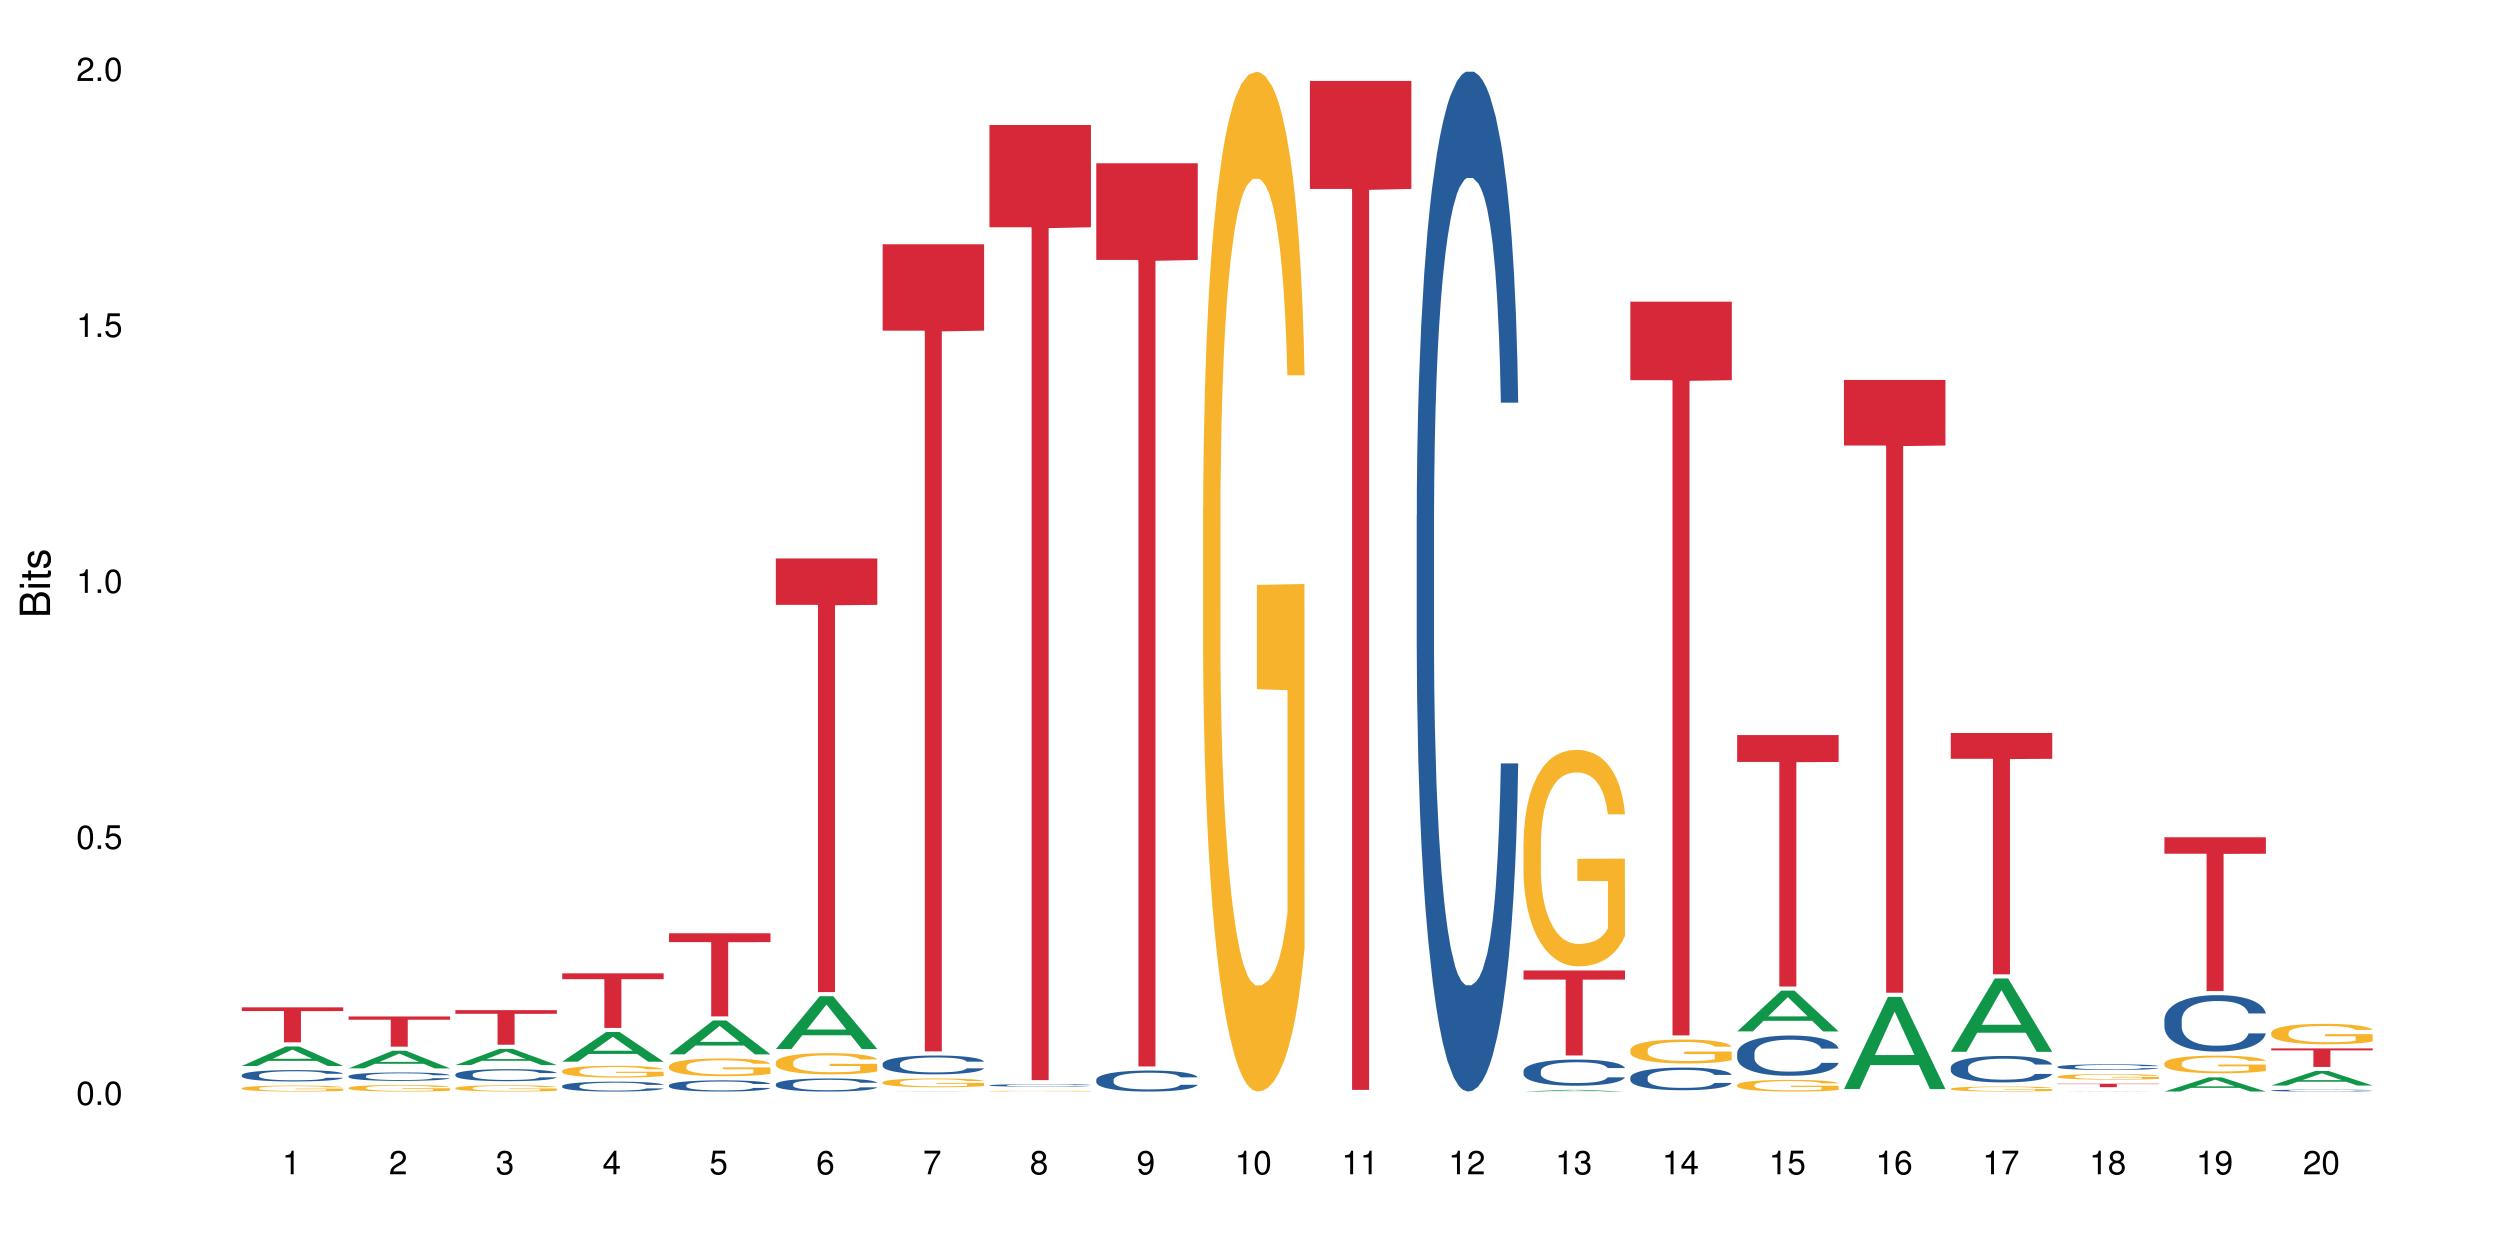 <?xml version="1.0" encoding="UTF-8"?>
<svg xmlns="http://www.w3.org/2000/svg" xmlns:xlink="http://www.w3.org/1999/xlink" width="720pt" height="360pt" viewBox="0 0 720 360" version="1.1">
<defs>
<g>
<symbol overflow="visible" id="glyph0-0">
<path style="stroke:none;" d=""/>
</symbol>
<symbol overflow="visible" id="glyph0-1">
<path style="stroke:none;" d="M 2.641 -6.797 C 2 -6.797 1.422 -6.531 1.078 -6.047 C 0.641 -5.453 0.406 -4.547 0.406 -3.297 C 0.406 -1 1.188 0.219 2.641 0.219 C 4.078 0.219 4.859 -1 4.859 -3.234 C 4.859 -4.562 4.656 -5.438 4.203 -6.047 C 3.844 -6.531 3.281 -6.797 2.641 -6.797 Z M 2.641 -6.047 C 3.547 -6.047 4 -5.125 4 -3.312 C 4 -1.375 3.562 -0.484 2.625 -0.484 C 1.734 -0.484 1.281 -1.422 1.281 -3.281 C 1.281 -5.141 1.734 -6.047 2.641 -6.047 Z M 2.641 -6.047 "/>
</symbol>
<symbol overflow="visible" id="glyph0-2">
<path style="stroke:none;" d="M 1.828 -1 L 0.828 -1 L 0.828 0 L 1.828 0 Z M 1.828 -1 "/>
</symbol>
<symbol overflow="visible" id="glyph0-3">
<path style="stroke:none;" d="M 4.562 -6.797 L 1.062 -6.797 L 0.547 -3.094 L 1.328 -3.094 C 1.719 -3.562 2.047 -3.734 2.578 -3.734 C 3.484 -3.734 4.062 -3.109 4.062 -2.094 C 4.062 -1.125 3.484 -0.531 2.578 -0.531 C 1.828 -0.531 1.375 -0.906 1.188 -1.672 L 0.328 -1.672 C 0.453 -1.109 0.547 -0.844 0.75 -0.594 C 1.125 -0.078 1.828 0.219 2.594 0.219 C 3.969 0.219 4.922 -0.781 4.922 -2.219 C 4.922 -3.562 4.031 -4.484 2.719 -4.484 C 2.25 -4.484 1.859 -4.359 1.469 -4.062 L 1.734 -5.969 L 4.562 -5.969 Z M 4.562 -6.797 "/>
</symbol>
<symbol overflow="visible" id="glyph0-4">
<path style="stroke:none;" d="M 2.484 -4.844 L 2.484 0 L 3.328 0 L 3.328 -6.797 L 2.766 -6.797 C 2.469 -5.75 2.281 -5.609 0.984 -5.453 L 0.984 -4.844 Z M 2.484 -4.844 "/>
</symbol>
<symbol overflow="visible" id="glyph0-5">
<path style="stroke:none;" d="M 4.859 -0.828 L 1.281 -0.828 C 1.359 -1.391 1.672 -1.75 2.5 -2.234 L 3.469 -2.75 C 4.406 -3.266 4.906 -3.969 4.906 -4.812 C 4.906 -5.375 4.672 -5.906 4.266 -6.266 C 3.859 -6.625 3.375 -6.797 2.719 -6.797 C 1.859 -6.797 1.219 -6.5 0.844 -5.922 C 0.609 -5.562 0.5 -5.125 0.484 -4.438 L 1.328 -4.438 C 1.359 -4.906 1.406 -5.188 1.531 -5.406 C 1.75 -5.812 2.188 -6.062 2.703 -6.062 C 3.469 -6.062 4.031 -5.516 4.031 -4.781 C 4.031 -4.25 3.719 -3.797 3.125 -3.438 L 2.234 -2.938 C 0.812 -2.141 0.406 -1.5 0.328 0 L 4.859 0 Z M 4.859 -0.828 "/>
</symbol>
<symbol overflow="visible" id="glyph0-6">
<path style="stroke:none;" d="M 2.125 -3.125 L 2.578 -3.125 C 3.516 -3.125 3.984 -2.703 3.984 -1.891 C 3.984 -1.031 3.469 -0.531 2.578 -0.531 C 1.656 -0.531 1.203 -0.984 1.156 -1.969 L 0.312 -1.969 C 0.344 -1.422 0.438 -1.078 0.609 -0.766 C 0.953 -0.109 1.625 0.219 2.547 0.219 C 3.953 0.219 4.859 -0.609 4.859 -1.906 C 4.859 -2.766 4.516 -3.25 3.703 -3.516 C 4.344 -3.766 4.656 -4.25 4.656 -4.938 C 4.656 -6.109 3.875 -6.797 2.578 -6.797 C 1.203 -6.797 0.484 -6.047 0.453 -4.609 L 1.297 -4.609 C 1.312 -5.016 1.344 -5.25 1.453 -5.453 C 1.641 -5.828 2.062 -6.062 2.594 -6.062 C 3.344 -6.062 3.797 -5.625 3.797 -4.906 C 3.797 -4.422 3.609 -4.141 3.25 -3.984 C 3.016 -3.891 2.719 -3.844 2.125 -3.844 Z M 2.125 -3.125 "/>
</symbol>
<symbol overflow="visible" id="glyph0-7">
<path style="stroke:none;" d="M 3.141 -1.625 L 3.141 0 L 3.984 0 L 3.984 -1.625 L 4.984 -1.625 L 4.984 -2.391 L 3.984 -2.391 L 3.984 -6.797 L 3.359 -6.797 L 0.266 -2.516 L 0.266 -1.625 Z M 3.141 -2.391 L 1 -2.391 L 3.141 -5.359 Z M 3.141 -2.391 "/>
</symbol>
<symbol overflow="visible" id="glyph0-8">
<path style="stroke:none;" d="M 4.781 -5.031 C 4.609 -6.141 3.891 -6.797 2.844 -6.797 C 2.094 -6.797 1.422 -6.438 1.031 -5.828 C 0.609 -5.172 0.406 -4.344 0.406 -3.094 C 0.406 -1.953 0.578 -1.234 0.984 -0.625 C 1.359 -0.078 1.953 0.219 2.703 0.219 C 3.984 0.219 4.922 -0.734 4.922 -2.078 C 4.922 -3.344 4.062 -4.234 2.844 -4.234 C 2.172 -4.234 1.641 -3.969 1.281 -3.469 C 1.281 -5.125 1.828 -6.047 2.797 -6.047 C 3.391 -6.047 3.797 -5.672 3.938 -5.031 Z M 2.734 -3.484 C 3.547 -3.484 4.062 -2.922 4.062 -2 C 4.062 -1.156 3.484 -0.531 2.703 -0.531 C 1.922 -0.531 1.328 -1.188 1.328 -2.047 C 1.328 -2.891 1.906 -3.484 2.734 -3.484 Z M 2.734 -3.484 "/>
</symbol>
<symbol overflow="visible" id="glyph0-9">
<path style="stroke:none;" d="M 4.984 -6.797 L 0.438 -6.797 L 0.438 -5.969 L 4.109 -5.969 C 2.5 -3.656 1.828 -2.234 1.328 0 L 2.219 0 C 2.594 -2.172 3.453 -4.047 4.984 -6.094 Z M 4.984 -6.797 "/>
</symbol>
<symbol overflow="visible" id="glyph0-10">
<path style="stroke:none;" d="M 3.75 -3.578 C 4.453 -4 4.688 -4.344 4.688 -4.984 C 4.688 -6.047 3.844 -6.797 2.641 -6.797 C 1.438 -6.797 0.594 -6.047 0.594 -4.984 C 0.594 -4.359 0.828 -4.016 1.516 -3.578 C 0.734 -3.203 0.359 -2.641 0.359 -1.891 C 0.359 -0.641 1.297 0.219 2.641 0.219 C 3.984 0.219 4.922 -0.641 4.922 -1.875 C 4.922 -2.641 4.531 -3.203 3.75 -3.578 Z M 2.641 -6.047 C 3.359 -6.047 3.812 -5.625 3.812 -4.969 C 3.812 -4.344 3.344 -3.922 2.641 -3.922 C 1.922 -3.922 1.453 -4.344 1.453 -4.984 C 1.453 -5.625 1.922 -6.047 2.641 -6.047 Z M 2.641 -3.203 C 3.484 -3.203 4.062 -2.672 4.062 -1.875 C 4.062 -1.062 3.484 -0.531 2.625 -0.531 C 1.797 -0.531 1.219 -1.078 1.219 -1.875 C 1.219 -2.672 1.797 -3.203 2.641 -3.203 Z M 2.641 -3.203 "/>
</symbol>
<symbol overflow="visible" id="glyph0-11">
<path style="stroke:none;" d="M 0.516 -1.547 C 0.672 -0.438 1.406 0.219 2.438 0.219 C 3.188 0.219 3.859 -0.141 4.266 -0.75 C 4.688 -1.406 4.891 -2.25 4.891 -3.484 C 4.891 -4.625 4.703 -5.359 4.312 -5.953 C 3.938 -6.5 3.344 -6.797 2.594 -6.797 C 1.297 -6.797 0.359 -5.844 0.359 -4.516 C 0.359 -3.25 1.234 -2.344 2.453 -2.344 C 3.094 -2.344 3.562 -2.578 4.016 -3.109 C 4 -1.453 3.469 -0.531 2.5 -0.531 C 1.906 -0.531 1.484 -0.906 1.359 -1.547 Z M 2.578 -6.062 C 3.375 -6.062 3.969 -5.406 3.969 -4.531 C 3.969 -3.688 3.375 -3.094 2.547 -3.094 C 1.734 -3.094 1.234 -3.672 1.234 -4.578 C 1.234 -5.438 1.797 -6.062 2.578 -6.062 Z M 2.578 -6.062 "/>
</symbol>
<symbol overflow="visible" id="glyph1-0">
<path style="stroke:none;" d=""/>
</symbol>
<symbol overflow="visible" id="glyph1-1">
<path style="stroke:none;" d="M 0 -0.953 L 0 -4.891 C 0 -5.719 -0.234 -6.344 -0.734 -6.797 C -1.188 -7.234 -1.812 -7.469 -2.5 -7.469 C -3.547 -7.469 -4.188 -7 -4.625 -5.875 C -4.984 -6.672 -5.641 -7.094 -6.531 -7.094 C -7.156 -7.094 -7.734 -6.859 -8.141 -6.391 C -8.562 -5.938 -8.75 -5.344 -8.75 -4.5 L -8.75 -0.953 Z M -4.984 -2.062 L -7.766 -2.062 L -7.766 -4.219 C -7.766 -4.844 -7.688 -5.203 -7.453 -5.5 C -7.219 -5.812 -6.859 -5.969 -6.375 -5.969 C -5.906 -5.969 -5.531 -5.812 -5.297 -5.5 C -5.062 -5.203 -4.984 -4.844 -4.984 -4.219 Z M -0.984 -2.062 L -4 -2.062 L -4 -4.781 C -4 -5.328 -3.859 -5.688 -3.578 -5.953 C -3.297 -6.219 -2.922 -6.359 -2.484 -6.359 C -2.062 -6.359 -1.688 -6.219 -1.406 -5.953 C -1.109 -5.688 -0.984 -5.328 -0.984 -4.781 Z M -0.984 -2.062 "/>
</symbol>
<symbol overflow="visible" id="glyph1-2">
<path style="stroke:none;" d="M -6.281 -1.797 L -6.281 -0.797 L 0 -0.797 L 0 -1.797 Z M -8.75 -1.797 L -8.75 -0.797 L -7.484 -0.797 L -7.484 -1.797 Z M -8.75 -1.797 "/>
</symbol>
<symbol overflow="visible" id="glyph1-3">
<path style="stroke:none;" d="M -6.281 -3.047 L -6.281 -2.016 L -8.016 -2.016 L -8.016 -1.016 L -6.281 -1.016 L -6.281 -0.172 L -5.469 -0.172 L -5.469 -1.016 L -0.719 -1.016 C -0.078 -1.016 0.281 -1.453 0.281 -2.234 C 0.281 -2.469 0.25 -2.719 0.188 -3.047 L -0.641 -3.047 C -0.609 -2.922 -0.594 -2.766 -0.594 -2.562 C -0.594 -2.141 -0.719 -2.016 -1.156 -2.016 L -5.469 -2.016 L -5.469 -3.047 Z M -6.281 -3.047 "/>
</symbol>
<symbol overflow="visible" id="glyph1-4">
<path style="stroke:none;" d="M -4.531 -5.25 C -5.766 -5.25 -6.469 -4.422 -6.469 -2.969 C -6.469 -1.516 -5.719 -0.562 -4.547 -0.562 C -3.562 -0.562 -3.094 -1.062 -2.734 -2.562 L -2.516 -3.484 C -2.344 -4.188 -2.094 -4.469 -1.625 -4.469 C -1.047 -4.469 -0.641 -3.875 -0.641 -3 C -0.641 -2.453 -0.797 -2 -1.062 -1.75 C -1.25 -1.594 -1.422 -1.531 -1.875 -1.469 L -1.875 -0.406 C -0.422 -0.453 0.281 -1.266 0.281 -2.922 C 0.281 -4.5 -0.5 -5.516 -1.719 -5.516 C -2.656 -5.516 -3.172 -4.984 -3.469 -3.734 L -3.703 -2.766 C -3.891 -1.953 -4.156 -1.609 -4.594 -1.609 C -5.172 -1.609 -5.547 -2.125 -5.547 -2.938 C -5.547 -3.75 -5.203 -4.172 -4.531 -4.203 Z M -4.531 -5.25 "/>
</symbol>
</g>
</defs>
<g id="surface113749">
<rect x="0" y="0" width="720" height="360" style="fill:rgb(100%,100%,100%);fill-opacity:1;stroke:none;"/>
<path style=" stroke:none;fill-rule:nonzero;fill:rgb(6.275%,58.824%,28.235%);fill-opacity:1;" d="M 69.629 307 L 69.66 306.996 L 82.305 301.375 L 86.145 301.375 L 98.855 307.004 L 94.391 307.004 L 91.203 305.535 L 77.246 305.535 L 74.125 307 L 69.629 307 L 78.59 304.93 L 89.926 304.922 L 84.273 302.297 L 84.211 302.289 L 84.148 302.309 L 78.559 304.922 L 78.59 304.93 Z M 69.629 307 "/>
<path style=" stroke:none;fill-rule:nonzero;fill:rgb(14.51%,36.078%,60%);fill-opacity:1;" d="M 69.629 309.609 L 69.664 309.605 L 69.664 309.535 L 69.773 309.422 L 70.02 309.277 L 70.27 309.18 L 70.914 309 L 71.805 308.832 L 72.73 308.699 L 73.406 308.621 L 74.012 308.562 L 75.402 308.453 L 76.293 308.395 L 77.258 308.344 L 78.434 308.293 L 79.289 308.262 L 81.211 308.215 L 82.637 308.195 L 83.742 308.184 L 86.129 308.184 L 87.555 308.195 L 88.59 308.211 L 89.73 308.234 L 90.691 308.262 L 92.367 308.328 L 93.863 308.414 L 94.543 308.461 L 95.609 308.555 L 96.43 308.645 L 97 308.719 L 97.641 308.832 L 98.211 308.965 L 98.641 309.117 L 98.855 309.246 L 93.863 309.246 L 93.613 309.129 L 93.328 309.035 L 92.793 308.914 L 92.262 308.824 L 91.512 308.738 L 90.836 308.684 L 89.906 308.625 L 89.09 308.59 L 88.234 308.562 L 87.414 308.543 L 85.844 308.527 L 84.027 308.527 L 83.352 308.531 L 81.961 308.555 L 81.211 308.578 L 80.145 308.617 L 79.395 308.656 L 78.504 308.719 L 77.898 308.77 L 77.148 308.848 L 76.613 308.914 L 76.008 309.016 L 75.652 309.09 L 75.332 309.172 L 75.047 309.27 L 74.832 309.375 L 74.691 309.488 L 74.617 309.594 L 74.617 310.059 L 74.691 310.168 L 74.867 310.293 L 75.332 310.473 L 76.008 310.633 L 76.793 310.758 L 77.543 310.848 L 77.969 310.891 L 78.539 310.938 L 79.43 310.996 L 80.715 311.059 L 81.461 311.082 L 82.602 311.105 L 83.777 311.117 L 85.348 311.117 L 86.734 311.105 L 87.664 311.09 L 88.625 311.066 L 89.945 311.016 L 90.762 310.969 L 91.477 310.91 L 92.012 310.855 L 92.367 310.805 L 92.902 310.715 L 93.328 310.613 L 93.648 310.508 L 93.863 310.406 L 98.855 310.406 L 98.641 310.523 L 98.32 310.641 L 98 310.73 L 97.5 310.832 L 96.93 310.926 L 96.109 311.031 L 95.434 311.102 L 94.543 311.176 L 93.723 311.23 L 92.832 311.281 L 91.512 311.344 L 90.656 311.371 L 89.73 311.398 L 88.625 311.422 L 87.234 311.445 L 85.738 311.457 L 84.348 311.457 L 82.852 311.453 L 81.746 311.441 L 80.285 311.414 L 78.469 311.359 L 77.148 311.305 L 76.117 311.246 L 75.227 311.188 L 74.227 311.105 L 72.945 310.973 L 72.16 310.871 L 71.625 310.789 L 71.02 310.672 L 70.59 310.566 L 70.094 310.398 L 69.734 310.188 L 69.629 310.023 Z M 69.629 309.609 "/>
<path style=" stroke:none;fill-rule:nonzero;fill:rgb(96.863%,70.196%,16.863%);fill-opacity:1;" d="M 69.629 313.379 L 69.664 313.379 L 69.664 313.348 L 69.809 313.277 L 70.164 313.18 L 70.629 313.098 L 71.125 313.035 L 71.445 313 L 71.98 312.953 L 72.445 312.918 L 73.621 312.848 L 75.117 312.781 L 75.938 312.754 L 76.863 312.727 L 78.184 312.695 L 78.789 312.684 L 80.641 312.66 L 82.746 312.645 L 85.062 312.637 L 86.129 312.641 L 87.59 312.645 L 89.586 312.664 L 90.727 312.68 L 91.617 312.695 L 92.547 312.715 L 93.688 312.746 L 94.754 312.785 L 95.609 312.824 L 96.465 312.871 L 97.18 312.922 L 97.785 312.977 L 98.32 313.043 L 98.641 313.098 L 98.855 313.152 L 93.898 313.152 L 93.613 313.098 L 93.293 313.055 L 92.758 313.004 L 92.227 312.965 L 91.691 312.938 L 90.691 312.895 L 89.836 312.871 L 88.77 312.848 L 87.734 312.832 L 86.559 312.824 L 85.844 312.82 L 83.957 312.82 L 82.246 312.832 L 81.246 312.844 L 80.535 312.855 L 79.535 312.879 L 78.93 312.898 L 78.574 312.91 L 77.504 312.961 L 76.793 313.004 L 76.402 313.035 L 75.902 313.082 L 75.547 313.125 L 75.152 313.188 L 74.941 313.238 L 74.656 313.344 L 74.617 313.629 L 74.727 313.688 L 74.941 313.754 L 75.227 313.812 L 75.652 313.871 L 76.078 313.918 L 76.828 313.977 L 77.469 314.02 L 77.969 314.047 L 78.93 314.09 L 79.324 314.102 L 80.25 314.133 L 81.211 314.152 L 82.387 314.172 L 83.277 314.184 L 84.703 314.191 L 86.523 314.191 L 88.66 314.18 L 90.016 314.168 L 90.941 314.156 L 91.547 314.145 L 92.297 314.129 L 92.832 314.109 L 93.328 314.094 L 93.934 314.066 L 93.934 313.688 L 85.133 313.688 L 85.133 313.512 L 98.816 313.508 L 98.855 314.129 L 98.105 314.168 L 97.18 314.211 L 96.289 314.242 L 95.359 314.27 L 94.043 314.301 L 92.973 314.32 L 91.332 314.34 L 89.836 314.355 L 88.27 314.363 L 86.879 314.367 L 85.238 314.371 L 83.777 314.367 L 82.211 314.359 L 80.961 314.344 L 79.82 314.328 L 78.684 314.309 L 77.258 314.277 L 76.328 314.25 L 75.367 314.215 L 74.406 314.176 L 73.551 314.133 L 72.98 314.102 L 72.41 314.062 L 71.805 314.016 L 71.234 313.961 L 70.805 313.91 L 70.414 313.855 L 70.129 313.805 L 69.844 313.734 L 69.699 313.676 L 69.629 313.629 Z M 69.629 313.379 "/>
<path style=" stroke:none;fill-rule:nonzero;fill:rgb(83.922%,15.686%,22.353%);fill-opacity:1;" d="M 69.629 290.113 L 98.855 290.113 L 98.855 291.195 L 86.672 291.203 L 86.672 300.195 L 81.773 300.195 L 81.773 291.211 L 81.703 291.195 L 69.629 291.195 Z M 69.629 290.113 "/>
<path style=" stroke:none;fill-rule:nonzero;fill:rgb(6.275%,58.824%,28.235%);fill-opacity:1;" d="M 100.391 307.688 L 100.422 307.68 L 113.066 302.613 L 116.91 302.613 L 129.617 307.691 L 125.152 307.691 L 121.965 306.367 L 108.012 306.367 L 104.887 307.688 L 100.391 307.688 L 109.352 305.816 L 120.688 305.812 L 115.035 303.441 L 114.973 303.438 L 114.91 303.453 L 109.32 305.812 L 109.352 305.816 Z M 100.391 307.688 "/>
<path style=" stroke:none;fill-rule:nonzero;fill:rgb(14.51%,36.078%,60%);fill-opacity:1;" d="M 100.391 309.926 L 100.426 309.926 L 100.426 309.871 L 100.535 309.789 L 100.785 309.68 L 101.031 309.609 L 101.676 309.477 L 102.566 309.352 L 103.492 309.254 L 104.168 309.195 L 104.773 309.148 L 106.164 309.066 L 107.055 309.027 L 108.02 308.988 L 109.195 308.949 L 110.051 308.93 L 111.973 308.891 L 113.398 308.879 L 114.504 308.871 L 116.895 308.871 L 118.316 308.879 L 119.352 308.891 L 120.492 308.906 L 121.453 308.93 L 123.129 308.977 L 124.625 309.039 L 125.305 309.074 L 126.371 309.145 L 127.191 309.211 L 127.762 309.27 L 128.402 309.352 L 128.973 309.449 L 129.402 309.562 L 129.617 309.66 L 124.625 309.66 L 124.375 309.57 L 124.09 309.5 L 123.559 309.41 L 123.023 309.344 L 122.273 309.281 L 121.598 309.238 L 120.672 309.195 L 119.852 309.172 L 118.996 309.148 L 118.176 309.137 L 116.609 309.125 L 114.789 309.125 L 114.113 309.129 L 112.723 309.145 L 111.973 309.16 L 110.906 309.191 L 110.156 309.223 L 109.266 309.266 L 108.66 309.305 L 107.91 309.359 L 107.375 309.414 L 106.77 309.484 L 106.414 309.539 L 106.094 309.602 L 105.809 309.676 L 105.594 309.754 L 105.453 309.836 L 105.383 309.918 L 105.383 310.262 L 105.453 310.34 L 105.629 310.434 L 106.094 310.57 L 106.77 310.688 L 107.555 310.781 L 108.305 310.848 L 108.73 310.879 L 109.301 310.914 L 110.191 310.957 L 111.477 311 L 112.223 311.02 L 113.363 311.039 L 114.539 311.047 L 116.109 311.047 L 117.5 311.039 L 118.426 311.027 L 119.387 311.008 L 120.707 310.973 L 121.527 310.934 L 122.238 310.895 L 122.773 310.852 L 123.129 310.816 L 123.664 310.746 L 124.09 310.672 L 124.414 310.594 L 124.625 310.52 L 129.617 310.52 L 129.402 310.605 L 129.082 310.691 L 128.762 310.758 L 128.262 310.836 L 127.691 310.902 L 126.871 310.98 L 126.195 311.031 L 125.305 311.09 L 124.484 311.129 L 123.594 311.168 L 122.273 311.211 L 121.418 311.234 L 120.492 311.254 L 119.387 311.273 L 117.996 311.289 L 116.5 311.297 L 115.109 311.301 L 113.613 311.297 L 112.508 311.285 L 111.047 311.266 L 109.23 311.227 L 107.91 311.184 L 106.879 311.141 L 105.988 311.098 L 104.988 311.039 L 103.707 310.941 L 102.922 310.863 L 102.387 310.801 L 101.781 310.715 L 101.355 310.637 L 100.855 310.512 L 100.5 310.355 L 100.391 310.234 Z M 100.391 309.926 "/>
<path style=" stroke:none;fill-rule:nonzero;fill:rgb(96.863%,70.196%,16.863%);fill-opacity:1;" d="M 100.391 313.289 L 100.426 313.289 L 100.426 313.254 L 100.57 313.176 L 100.926 313.066 L 101.391 312.98 L 101.887 312.91 L 102.211 312.875 L 102.742 312.824 L 103.207 312.785 L 104.383 312.707 L 105.879 312.633 L 106.699 312.602 L 107.625 312.574 L 108.945 312.543 L 109.551 312.527 L 111.402 312.5 L 113.508 312.484 L 115.824 312.48 L 116.895 312.48 L 118.355 312.488 L 120.348 312.508 L 121.488 312.523 L 122.383 312.543 L 123.309 312.562 L 124.449 312.598 L 125.516 312.641 L 126.371 312.68 L 127.227 312.734 L 127.941 312.789 L 128.547 312.848 L 129.082 312.922 L 129.402 312.98 L 129.617 313.043 L 124.66 313.043 L 124.375 312.98 L 124.055 312.934 L 123.523 312.879 L 122.988 312.836 L 122.453 312.805 L 121.453 312.758 L 120.598 312.73 L 119.531 312.707 L 118.496 312.691 L 117.32 312.68 L 116.609 312.676 L 114.719 312.676 L 113.008 312.691 L 112.012 312.703 L 111.297 312.719 L 110.301 312.742 L 109.695 312.766 L 109.336 312.777 L 108.27 312.832 L 107.555 312.879 L 107.164 312.914 L 106.664 312.965 L 106.309 313.012 L 105.914 313.082 L 105.703 313.133 L 105.418 313.25 L 105.383 313.559 L 105.488 313.625 L 105.703 313.695 L 105.988 313.758 L 106.414 313.824 L 106.844 313.875 L 107.59 313.941 L 108.23 313.988 L 108.73 314.016 L 109.695 314.062 L 110.086 314.078 L 111.012 314.109 L 111.973 314.133 L 113.152 314.156 L 114.043 314.164 L 115.469 314.172 L 117.285 314.172 L 119.422 314.164 L 120.777 314.148 L 121.703 314.137 L 122.309 314.125 L 123.059 314.105 L 123.594 314.086 L 124.09 314.066 L 124.699 314.039 L 124.699 313.625 L 115.895 313.625 L 115.895 313.43 L 129.582 313.43 L 129.617 314.105 L 128.867 314.152 L 127.941 314.195 L 127.051 314.23 L 126.125 314.262 L 124.805 314.293 L 123.734 314.312 L 122.098 314.336 L 120.598 314.352 L 119.031 314.363 L 117.641 314.367 L 116 314.371 L 114.539 314.367 L 112.973 314.355 L 111.727 314.344 L 109.445 314.305 L 108.02 314.266 L 107.094 314.238 L 106.129 314.203 L 105.168 314.156 L 104.312 314.113 L 103.172 314.035 L 102.566 313.98 L 101.996 313.922 L 101.566 313.871 L 101.176 313.809 L 100.891 313.754 L 100.605 313.676 L 100.465 313.613 L 100.391 313.559 Z M 100.391 313.289 "/>
<path style=" stroke:none;fill-rule:nonzero;fill:rgb(83.922%,15.686%,22.353%);fill-opacity:1;" d="M 100.391 292.746 L 129.617 292.746 L 129.617 293.676 L 117.438 293.684 L 117.438 301.434 L 112.535 301.434 L 112.535 293.691 L 112.465 293.676 L 100.391 293.676 Z M 100.391 292.746 "/>
<path style=" stroke:none;fill-rule:nonzero;fill:rgb(6.275%,58.824%,28.235%);fill-opacity:1;" d="M 131.152 306.734 L 131.184 306.73 L 143.832 302.07 L 147.672 302.07 L 160.379 306.738 L 155.914 306.738 L 152.73 305.52 L 138.773 305.52 L 135.648 306.734 L 131.152 306.734 L 140.113 305.016 L 151.449 305.012 L 145.797 302.832 L 145.734 302.828 L 145.672 302.844 L 140.082 305.012 L 140.113 305.016 Z M 131.152 306.734 "/>
<path style=" stroke:none;fill-rule:nonzero;fill:rgb(14.51%,36.078%,60%);fill-opacity:1;" d="M 131.152 309.426 L 131.191 309.422 L 131.191 309.348 L 131.297 309.227 L 131.547 309.074 L 131.797 308.969 L 132.438 308.785 L 133.328 308.602 L 134.254 308.465 L 134.934 308.383 L 135.539 308.316 L 136.926 308.199 L 137.82 308.141 L 138.781 308.086 L 139.957 308.031 L 140.812 308 L 142.738 307.949 L 144.164 307.93 L 145.266 307.918 L 147.656 307.918 L 149.082 307.93 L 150.113 307.945 L 151.254 307.973 L 152.215 308 L 153.891 308.07 L 155.387 308.16 L 156.066 308.211 L 157.137 308.309 L 157.953 308.402 L 158.523 308.484 L 159.168 308.602 L 159.738 308.746 L 160.164 308.906 L 160.379 309.043 L 155.387 309.043 L 155.141 308.918 L 154.855 308.816 L 154.32 308.688 L 153.785 308.598 L 153.035 308.504 L 152.359 308.445 L 151.434 308.383 L 150.613 308.348 L 149.758 308.316 L 148.938 308.297 L 147.371 308.281 L 145.551 308.281 L 144.875 308.285 L 143.484 308.312 L 142.738 308.332 L 141.668 308.379 L 140.918 308.418 L 140.027 308.484 L 139.422 308.535 L 138.672 308.617 L 138.141 308.691 L 137.535 308.797 L 137.176 308.875 L 136.855 308.965 L 136.57 309.07 L 136.355 309.18 L 136.215 309.297 L 136.145 309.41 L 136.145 309.902 L 136.215 310.016 L 136.395 310.148 L 136.855 310.344 L 137.535 310.512 L 138.316 310.645 L 139.066 310.738 L 139.492 310.781 L 140.062 310.832 L 140.953 310.898 L 142.238 310.961 L 142.984 310.984 L 144.125 311.012 L 145.301 311.023 L 146.871 311.023 L 148.262 311.012 L 149.188 310.996 L 150.148 310.969 L 151.469 310.914 L 152.289 310.863 L 153 310.805 L 153.535 310.746 L 153.891 310.695 L 154.426 310.594 L 154.855 310.488 L 155.176 310.379 L 155.387 310.27 L 160.379 310.27 L 160.164 310.395 L 159.844 310.52 L 159.523 310.613 L 159.023 310.723 L 158.453 310.82 L 157.633 310.93 L 156.957 311.004 L 156.066 311.082 L 155.246 311.145 L 154.355 311.199 L 153.035 311.262 L 152.18 311.293 L 151.254 311.32 L 150.148 311.348 L 148.758 311.367 L 147.262 311.383 L 145.871 311.383 L 144.375 311.379 L 143.27 311.367 L 141.809 311.336 L 139.992 311.281 L 138.672 311.219 L 137.641 311.16 L 136.75 311.098 L 135.75 311.012 L 134.469 310.871 L 133.684 310.762 L 133.148 310.676 L 132.543 310.551 L 132.117 310.441 L 131.617 310.262 L 131.262 310.039 L 131.152 309.863 Z M 131.152 309.426 "/>
<path style=" stroke:none;fill-rule:nonzero;fill:rgb(96.863%,70.196%,16.863%);fill-opacity:1;" d="M 131.152 313.336 L 131.191 313.336 L 131.191 313.305 L 131.332 313.23 L 131.688 313.125 L 132.152 313.043 L 132.652 312.977 L 132.973 312.941 L 133.508 312.891 L 133.969 312.855 L 135.145 312.781 L 136.641 312.711 L 137.461 312.684 L 138.391 312.656 L 139.707 312.625 L 140.312 312.613 L 142.168 312.586 L 144.27 312.57 L 146.586 312.562 L 147.656 312.566 L 149.117 312.57 L 151.113 312.59 L 152.254 312.605 L 153.145 312.625 L 154.07 312.645 L 155.211 312.68 L 156.281 312.719 L 157.137 312.758 L 157.992 312.805 L 158.703 312.859 L 159.309 312.918 L 159.844 312.988 L 160.164 313.043 L 160.379 313.102 L 155.426 313.102 L 155.141 313.043 L 154.82 313 L 154.285 312.945 L 153.75 312.906 L 153.215 312.875 L 152.215 312.832 L 151.363 312.805 L 150.293 312.781 L 149.258 312.766 L 148.082 312.758 L 147.371 312.754 L 145.48 312.754 L 143.77 312.766 L 142.773 312.777 L 142.059 312.793 L 141.062 312.816 L 140.457 312.836 L 140.098 312.848 L 139.031 312.902 L 138.316 312.945 L 137.926 312.977 L 137.426 313.027 L 137.07 313.07 L 136.68 313.137 L 136.465 313.188 L 136.18 313.301 L 136.145 313.598 L 136.25 313.66 L 136.465 313.727 L 136.75 313.785 L 137.176 313.848 L 137.605 313.898 L 138.352 313.961 L 138.996 314.004 L 139.492 314.031 L 140.457 314.078 L 140.848 314.094 L 141.773 314.121 L 142.738 314.145 L 143.914 314.164 L 144.805 314.176 L 146.23 314.184 L 148.047 314.184 L 150.184 314.172 L 151.539 314.16 L 152.465 314.145 L 153.07 314.133 L 153.82 314.117 L 154.355 314.102 L 154.855 314.082 L 155.461 314.055 L 155.461 313.66 L 146.656 313.656 L 146.656 313.473 L 160.344 313.473 L 160.379 314.117 L 159.629 314.16 L 158.703 314.203 L 157.812 314.238 L 156.887 314.266 L 155.566 314.297 L 154.496 314.316 L 152.859 314.34 L 151.363 314.355 L 149.793 314.363 L 148.402 314.367 L 146.766 314.371 L 145.301 314.367 L 143.734 314.359 L 142.488 314.344 L 141.348 314.328 L 140.207 314.305 L 138.781 314.273 L 137.855 314.242 L 136.891 314.207 L 135.93 314.168 L 135.074 314.125 L 134.504 314.09 L 133.934 314.051 L 133.328 314 L 132.758 313.941 L 132.328 313.891 L 131.938 313.836 L 131.652 313.781 L 131.367 313.707 L 131.227 313.645 L 131.152 313.594 Z M 131.152 313.336 "/>
<path style=" stroke:none;fill-rule:nonzero;fill:rgb(83.922%,15.686%,22.353%);fill-opacity:1;" d="M 131.152 290.914 L 160.379 290.914 L 160.379 291.98 L 148.199 291.992 L 148.199 300.891 L 143.297 300.891 L 143.297 292 L 143.227 291.98 L 131.152 291.98 Z M 131.152 290.914 "/>
<path style=" stroke:none;fill-rule:nonzero;fill:rgb(6.275%,58.824%,28.235%);fill-opacity:1;" d="M 161.918 305.762 L 161.949 305.754 L 174.594 297.223 L 178.434 297.223 L 191.141 305.77 L 186.676 305.77 L 183.492 303.539 L 169.535 303.539 L 166.414 305.762 L 161.918 305.762 L 170.879 302.617 L 182.211 302.605 L 176.559 298.617 L 176.496 298.609 L 176.434 298.633 L 170.848 302.605 L 170.879 302.617 Z M 161.918 305.762 "/>
<path style=" stroke:none;fill-rule:nonzero;fill:rgb(14.51%,36.078%,60%);fill-opacity:1;" d="M 161.918 312.758 L 161.953 312.754 L 161.953 312.691 L 162.059 312.594 L 162.309 312.469 L 162.559 312.383 L 163.199 312.23 L 164.09 312.082 L 165.016 311.965 L 165.695 311.898 L 166.301 311.844 L 167.691 311.75 L 168.582 311.699 L 169.543 311.656 L 170.719 311.609 L 171.574 311.586 L 173.5 311.543 L 174.926 311.523 L 176.031 311.516 L 178.418 311.516 L 179.844 311.527 L 180.875 311.539 L 182.016 311.562 L 182.98 311.586 L 184.652 311.641 L 186.152 311.715 L 186.828 311.758 L 187.898 311.836 L 188.719 311.914 L 189.289 311.984 L 189.93 312.082 L 190.5 312.199 L 190.926 312.332 L 191.141 312.441 L 186.152 312.441 L 185.902 312.34 L 185.617 312.258 L 185.082 312.152 L 184.547 312.074 L 183.797 312 L 183.121 311.949 L 182.195 311.898 L 181.375 311.867 L 180.52 311.844 L 179.699 311.828 L 178.133 311.812 L 176.316 311.812 L 175.637 311.82 L 174.246 311.84 L 173.5 311.859 L 172.43 311.895 L 171.68 311.93 L 170.789 311.98 L 170.184 312.023 L 169.438 312.094 L 168.902 312.152 L 168.297 312.238 L 167.938 312.305 L 167.617 312.379 L 167.332 312.465 L 167.121 312.555 L 166.977 312.652 L 166.906 312.746 L 166.906 313.148 L 166.977 313.242 L 167.156 313.352 L 167.617 313.512 L 168.297 313.652 L 169.078 313.762 L 169.828 313.84 L 170.254 313.875 L 170.824 313.918 L 171.719 313.969 L 173 314.02 L 173.75 314.043 L 174.891 314.062 L 176.066 314.074 L 177.633 314.074 L 179.023 314.062 L 179.949 314.051 L 180.91 314.027 L 182.23 313.984 L 183.051 313.941 L 183.762 313.895 L 184.297 313.844 L 184.652 313.801 L 185.188 313.723 L 185.617 313.633 L 185.938 313.543 L 186.152 313.453 L 191.141 313.453 L 190.926 313.559 L 190.605 313.66 L 190.285 313.734 L 189.785 313.824 L 189.215 313.906 L 188.395 313.996 L 187.719 314.059 L 186.828 314.121 L 186.008 314.172 L 185.117 314.215 L 183.797 314.27 L 182.945 314.297 L 182.016 314.32 L 180.91 314.34 L 179.523 314.359 L 178.023 314.367 L 176.637 314.371 L 175.137 314.367 L 174.035 314.355 L 172.574 314.332 L 170.754 314.285 L 169.438 314.234 L 168.402 314.184 L 167.512 314.133 L 166.516 314.062 L 165.23 313.949 L 164.445 313.859 L 163.91 313.785 L 163.305 313.684 L 162.879 313.594 L 162.379 313.445 L 162.023 313.262 L 161.918 313.117 Z M 161.918 312.758 "/>
<path style=" stroke:none;fill-rule:nonzero;fill:rgb(96.863%,70.196%,16.863%);fill-opacity:1;" d="M 161.918 308.398 L 161.953 308.398 L 161.953 308.336 L 162.094 308.195 L 162.449 308.004 L 162.914 307.848 L 163.414 307.723 L 163.734 307.656 L 164.27 307.566 L 164.73 307.496 L 165.906 307.359 L 167.406 307.227 L 168.223 307.172 L 169.152 307.121 L 170.469 307.062 L 171.074 307.039 L 172.93 306.988 L 175.031 306.957 L 177.348 306.949 L 178.418 306.953 L 179.879 306.965 L 181.875 307 L 183.016 307.031 L 183.906 307.062 L 184.832 307.102 L 185.973 307.164 L 187.043 307.238 L 187.898 307.312 L 188.754 307.402 L 189.465 307.504 L 190.07 307.613 L 190.605 307.742 L 190.926 307.852 L 191.141 307.957 L 186.188 307.957 L 185.902 307.852 L 185.582 307.766 L 185.047 307.664 L 184.512 307.59 L 183.977 307.531 L 182.98 307.449 L 182.125 307.402 L 181.055 307.359 L 180.02 307.328 L 178.844 307.312 L 178.133 307.305 L 176.242 307.305 L 174.531 307.328 L 173.535 307.352 L 172.82 307.375 L 171.824 307.422 L 171.219 307.461 L 170.863 307.484 L 169.793 307.582 L 169.078 307.668 L 168.688 307.727 L 168.188 307.82 L 167.832 307.902 L 167.441 308.027 L 167.227 308.117 L 166.941 308.328 L 166.906 308.887 L 167.012 309.004 L 167.227 309.129 L 167.512 309.242 L 167.938 309.359 L 168.367 309.449 L 169.117 309.57 L 169.758 309.648 L 170.254 309.703 L 171.219 309.785 L 171.609 309.812 L 172.535 309.871 L 173.5 309.914 L 174.676 309.949 L 175.566 309.969 L 176.992 309.984 L 178.809 309.984 L 180.949 309.965 L 182.301 309.941 L 183.227 309.918 L 183.836 309.895 L 184.582 309.859 L 185.117 309.828 L 185.617 309.797 L 186.223 309.742 L 186.223 309.004 L 177.418 309 L 177.418 308.652 L 191.105 308.652 L 191.141 309.859 L 190.391 309.945 L 189.465 310.023 L 188.574 310.086 L 187.648 310.141 L 186.328 310.199 L 185.262 310.234 L 183.621 310.277 L 182.125 310.305 L 180.555 310.324 L 179.164 310.336 L 177.527 310.336 L 176.066 310.332 L 174.496 310.312 L 173.25 310.289 L 172.109 310.258 L 170.969 310.215 L 169.543 310.152 L 168.617 310.098 L 167.652 310.035 L 166.691 309.957 L 165.836 309.871 L 165.266 309.809 L 164.695 309.734 L 164.09 309.641 L 163.52 309.535 L 163.094 309.441 L 162.699 309.332 L 162.414 309.23 L 162.129 309.09 L 161.988 308.98 L 161.918 308.883 Z M 161.918 308.398 "/>
<path style=" stroke:none;fill-rule:nonzero;fill:rgb(83.922%,15.686%,22.353%);fill-opacity:1;" d="M 161.918 280.316 L 191.141 280.316 L 191.141 282 L 178.961 282.016 L 178.961 296.043 L 174.059 296.043 L 174.059 282.027 L 173.988 282 L 161.918 282 Z M 161.918 280.316 "/>
<path style=" stroke:none;fill-rule:nonzero;fill:rgb(6.275%,58.824%,28.235%);fill-opacity:1;" d="M 192.68 303.652 L 192.711 303.641 L 205.355 293.895 L 209.195 293.895 L 221.902 303.66 L 217.438 303.66 L 214.254 301.113 L 200.297 301.113 L 197.176 303.652 L 192.68 303.652 L 201.641 300.059 L 212.973 300.047 L 207.32 295.488 L 207.258 295.48 L 207.195 295.508 L 201.609 300.047 L 201.641 300.059 Z M 192.68 303.652 "/>
<path style=" stroke:none;fill-rule:nonzero;fill:rgb(14.51%,36.078%,60%);fill-opacity:1;" d="M 192.68 312.547 L 192.715 312.543 L 192.715 312.473 L 192.82 312.359 L 193.07 312.219 L 193.32 312.121 L 193.961 311.945 L 194.852 311.777 L 195.777 311.648 L 196.457 311.57 L 197.062 311.512 L 198.453 311.402 L 199.344 311.348 L 200.305 311.297 L 201.48 311.246 L 202.336 311.219 L 204.262 311.168 L 205.688 311.148 L 206.793 311.141 L 209.18 311.141 L 210.605 311.152 L 211.637 311.168 L 212.777 311.191 L 213.742 311.219 L 215.418 311.281 L 216.914 311.363 L 217.59 311.41 L 218.66 311.504 L 219.48 311.594 L 220.051 311.668 L 220.691 311.777 L 221.262 311.91 L 221.688 312.062 L 221.902 312.188 L 216.914 312.188 L 216.664 312.07 L 216.379 311.98 L 215.844 311.859 L 215.309 311.773 L 214.562 311.688 L 213.883 311.629 L 212.957 311.574 L 212.137 311.539 L 211.281 311.512 L 210.461 311.496 L 208.895 311.477 L 207.078 311.477 L 206.398 311.484 L 205.008 311.508 L 204.262 311.527 L 203.191 311.57 L 202.445 311.605 L 201.551 311.664 L 200.945 311.715 L 200.199 311.793 L 199.664 311.859 L 199.059 311.957 L 198.703 312.031 L 198.379 312.113 L 198.094 312.211 L 197.883 312.316 L 197.738 312.426 L 197.668 312.531 L 197.668 312.988 L 197.738 313.094 L 197.918 313.219 L 198.379 313.398 L 199.059 313.555 L 199.844 313.68 L 200.59 313.77 L 201.02 313.809 L 201.59 313.855 L 202.48 313.914 L 203.762 313.977 L 204.512 314 L 205.652 314.023 L 206.828 314.035 L 208.395 314.035 L 209.785 314.023 L 210.711 314.008 L 211.676 313.984 L 212.992 313.934 L 213.812 313.887 L 214.523 313.832 L 215.059 313.773 L 215.418 313.727 L 215.949 313.637 L 216.379 313.535 L 216.699 313.434 L 216.914 313.332 L 221.902 313.332 L 221.688 313.449 L 221.367 313.566 L 221.047 313.648 L 220.547 313.754 L 219.977 313.844 L 219.16 313.949 L 218.48 314.016 L 217.59 314.09 L 216.77 314.145 L 215.879 314.195 L 214.562 314.254 L 213.707 314.285 L 212.777 314.312 L 211.676 314.336 L 210.285 314.355 L 208.789 314.367 L 207.398 314.371 L 205.902 314.363 L 204.797 314.352 L 203.336 314.328 L 201.516 314.273 L 200.199 314.219 L 199.164 314.16 L 198.273 314.102 L 197.277 314.023 L 195.992 313.891 L 195.207 313.793 L 194.676 313.711 L 194.07 313.594 L 193.641 313.492 L 193.141 313.324 L 192.785 313.117 L 192.68 312.953 Z M 192.68 312.547 "/>
<path style=" stroke:none;fill-rule:nonzero;fill:rgb(96.863%,70.196%,16.863%);fill-opacity:1;" d="M 192.68 307.035 L 192.715 307.027 L 192.715 306.934 L 192.855 306.727 L 193.215 306.434 L 193.676 306.195 L 194.176 306.008 L 194.496 305.91 L 195.031 305.77 L 195.492 305.668 L 196.672 305.457 L 198.168 305.262 L 198.988 305.176 L 199.914 305.098 L 201.23 305.008 L 201.836 304.977 L 203.691 304.902 L 205.793 304.855 L 208.109 304.84 L 209.18 304.844 L 210.641 304.863 L 212.637 304.914 L 213.777 304.961 L 214.668 305.008 L 215.594 305.07 L 216.734 305.164 L 217.805 305.273 L 218.66 305.387 L 219.516 305.527 L 220.227 305.676 L 220.832 305.84 L 221.367 306.039 L 221.688 306.199 L 221.902 306.363 L 216.949 306.363 L 216.664 306.199 L 216.344 306.074 L 215.809 305.922 L 215.273 305.809 L 214.738 305.719 L 213.742 305.598 L 212.887 305.523 L 211.816 305.457 L 210.785 305.414 L 209.605 305.387 L 208.895 305.379 L 207.004 305.379 L 205.293 305.41 L 204.297 305.449 L 203.586 305.484 L 202.586 305.555 L 201.98 305.613 L 201.625 305.648 L 200.555 305.793 L 199.844 305.926 L 199.449 306.016 L 198.949 306.156 L 198.594 306.281 L 198.203 306.469 L 197.988 306.609 L 197.703 306.926 L 197.668 307.77 L 197.773 307.945 L 197.988 308.137 L 198.273 308.305 L 198.703 308.484 L 199.129 308.617 L 199.879 308.801 L 200.52 308.922 L 201.02 309.004 L 201.98 309.129 L 202.371 309.172 L 203.301 309.254 L 204.262 309.32 L 205.438 309.375 L 206.328 309.402 L 207.754 309.426 L 209.57 309.426 L 211.711 309.398 L 213.062 309.363 L 213.992 309.324 L 214.598 309.293 L 215.344 309.242 L 215.879 309.195 L 216.379 309.141 L 216.984 309.062 L 216.984 307.945 L 208.18 307.941 L 208.18 307.418 L 221.867 307.414 L 221.902 309.242 L 221.152 309.367 L 220.227 309.488 L 219.336 309.582 L 218.41 309.66 L 217.09 309.75 L 216.023 309.805 L 214.383 309.871 L 212.887 309.914 L 211.316 309.941 L 209.93 309.957 L 208.289 309.961 L 206.828 309.953 L 205.258 309.922 L 204.012 309.887 L 202.871 309.84 L 201.73 309.777 L 200.305 309.68 L 199.379 309.602 L 198.418 309.504 L 197.453 309.387 L 196.598 309.258 L 196.027 309.16 L 195.457 309.051 L 194.852 308.91 L 194.281 308.75 L 193.855 308.605 L 193.461 308.441 L 193.176 308.285 L 192.891 308.078 L 192.75 307.906 L 192.68 307.762 Z M 192.68 307.035 "/>
<path style=" stroke:none;fill-rule:nonzero;fill:rgb(83.922%,15.686%,22.353%);fill-opacity:1;" d="M 192.68 268.773 L 221.902 268.773 L 221.902 271.336 L 209.723 271.359 L 209.723 292.715 L 204.824 292.715 L 204.824 271.383 L 204.75 271.336 L 192.68 271.336 Z M 192.68 268.773 "/>
<path style=" stroke:none;fill-rule:nonzero;fill:rgb(6.275%,58.824%,28.235%);fill-opacity:1;" d="M 223.441 302.113 L 223.473 302.102 L 236.117 286.898 L 239.957 286.898 L 252.664 302.129 L 248.199 302.129 L 245.016 298.152 L 231.059 298.152 L 227.938 302.113 L 223.441 302.113 L 232.402 296.508 L 243.734 296.496 L 238.086 289.387 L 238.023 289.371 L 237.961 289.414 L 232.371 296.496 L 232.402 296.508 Z M 223.441 302.113 "/>
<path style=" stroke:none;fill-rule:nonzero;fill:rgb(14.51%,36.078%,60%);fill-opacity:1;" d="M 223.441 312.242 L 223.477 312.238 L 223.477 312.156 L 223.582 312.023 L 223.832 311.859 L 224.082 311.746 L 224.723 311.543 L 225.613 311.344 L 226.543 311.195 L 227.219 311.105 L 227.824 311.035 L 229.215 310.906 L 230.105 310.844 L 231.066 310.785 L 232.242 310.727 L 233.098 310.691 L 235.023 310.637 L 236.449 310.613 L 237.555 310.602 L 239.941 310.602 L 241.367 310.613 L 242.402 310.633 L 243.543 310.66 L 244.504 310.691 L 246.18 310.766 L 247.676 310.863 L 248.352 310.918 L 249.422 311.023 L 250.242 311.129 L 250.812 311.219 L 251.453 311.344 L 252.023 311.5 L 252.449 311.676 L 252.664 311.824 L 247.676 311.824 L 247.426 311.688 L 247.141 311.578 L 246.605 311.438 L 246.07 311.34 L 245.324 311.238 L 244.645 311.172 L 243.719 311.109 L 242.898 311.066 L 242.043 311.035 L 241.227 311.016 L 239.656 310.992 L 237.84 310.992 L 237.16 311 L 235.773 311.027 L 235.023 311.051 L 233.953 311.102 L 233.207 311.145 L 232.316 311.215 L 231.711 311.273 L 230.961 311.363 L 230.426 311.441 L 229.82 311.555 L 229.465 311.641 L 229.145 311.738 L 228.859 311.852 L 228.645 311.973 L 228.5 312.102 L 228.43 312.223 L 228.43 312.758 L 228.5 312.883 L 228.68 313.027 L 229.145 313.238 L 229.82 313.418 L 230.605 313.562 L 231.352 313.668 L 231.781 313.715 L 232.352 313.77 L 233.242 313.84 L 234.523 313.91 L 235.273 313.938 L 236.414 313.965 L 237.59 313.977 L 239.156 313.977 L 240.547 313.965 L 241.473 313.945 L 242.438 313.918 L 243.754 313.859 L 244.574 313.805 L 245.289 313.738 L 245.82 313.676 L 246.18 313.621 L 246.715 313.512 L 247.141 313.395 L 247.461 313.273 L 247.676 313.156 L 252.664 313.156 L 252.449 313.297 L 252.129 313.43 L 251.809 313.531 L 251.312 313.652 L 250.742 313.758 L 249.922 313.879 L 249.242 313.957 L 248.352 314.043 L 247.531 314.109 L 246.641 314.168 L 245.324 314.234 L 244.469 314.27 L 243.543 314.301 L 242.438 314.328 L 241.047 314.352 L 239.551 314.367 L 238.16 314.371 L 236.664 314.363 L 235.559 314.352 L 234.098 314.32 L 232.281 314.258 L 230.961 314.191 L 229.926 314.125 L 229.035 314.059 L 228.039 313.965 L 226.754 313.812 L 225.973 313.695 L 225.438 313.598 L 224.832 313.465 L 224.402 313.344 L 223.902 313.152 L 223.547 312.906 L 223.441 312.719 Z M 223.441 312.242 "/>
<path style=" stroke:none;fill-rule:nonzero;fill:rgb(96.863%,70.196%,16.863%);fill-opacity:1;" d="M 223.441 305.926 L 223.477 305.922 L 223.477 305.809 L 223.617 305.559 L 223.977 305.211 L 224.438 304.926 L 224.938 304.703 L 225.258 304.586 L 225.793 304.418 L 226.258 304.297 L 227.434 304.047 L 228.93 303.812 L 229.75 303.711 L 230.676 303.613 L 231.996 303.508 L 232.602 303.469 L 234.453 303.379 L 236.555 303.324 L 238.871 303.309 L 239.941 303.312 L 241.402 303.336 L 243.398 303.398 L 244.539 303.453 L 245.43 303.508 L 246.355 303.582 L 247.496 303.695 L 248.566 303.828 L 249.422 303.961 L 250.277 304.129 L 250.988 304.309 L 251.598 304.504 L 252.129 304.738 L 252.449 304.934 L 252.664 305.129 L 247.711 305.129 L 247.426 304.934 L 247.105 304.781 L 246.57 304.598 L 246.035 304.465 L 245.5 304.359 L 244.504 304.211 L 243.648 304.125 L 242.578 304.047 L 241.547 303.996 L 240.371 303.961 L 239.656 303.949 L 237.77 303.949 L 236.059 303.988 L 235.059 304.035 L 234.348 304.078 L 233.348 304.164 L 232.742 304.23 L 232.387 304.273 L 231.316 304.445 L 230.605 304.602 L 230.211 304.711 L 229.715 304.879 L 229.355 305.027 L 228.965 305.25 L 228.75 305.418 L 228.465 305.797 L 228.43 306.805 L 228.539 307.016 L 228.75 307.246 L 229.035 307.445 L 229.465 307.656 L 229.891 307.82 L 230.641 308.035 L 231.281 308.184 L 231.781 308.277 L 232.742 308.43 L 233.133 308.477 L 234.062 308.578 L 235.023 308.656 L 236.199 308.723 L 237.09 308.758 L 238.516 308.785 L 240.332 308.785 L 242.473 308.75 L 243.828 308.707 L 244.754 308.664 L 245.359 308.625 L 246.105 308.562 L 246.641 308.508 L 247.141 308.445 L 247.746 308.352 L 247.746 307.016 L 238.945 307.012 L 238.945 306.383 L 252.629 306.379 L 252.664 308.562 L 251.918 308.711 L 250.988 308.859 L 250.098 308.969 L 249.172 309.062 L 247.855 309.172 L 246.785 309.238 L 245.145 309.316 L 243.648 309.367 L 242.082 309.398 L 240.691 309.418 L 239.051 309.422 L 237.59 309.41 L 236.02 309.379 L 234.773 309.332 L 233.633 309.277 L 232.492 309.203 L 231.066 309.086 L 230.141 308.992 L 229.18 308.875 L 228.215 308.734 L 227.359 308.586 L 226.789 308.469 L 226.219 308.332 L 225.613 308.164 L 225.043 307.977 L 224.617 307.801 L 224.227 307.605 L 223.941 307.422 L 223.656 307.172 L 223.512 306.973 L 223.441 306.797 Z M 223.441 305.926 "/>
<path style=" stroke:none;fill-rule:nonzero;fill:rgb(83.922%,15.686%,22.353%);fill-opacity:1;" d="M 223.441 160.832 L 252.664 160.832 L 252.664 174.199 L 240.484 174.316 L 240.484 285.719 L 235.586 285.719 L 235.586 174.434 L 235.516 174.199 L 223.441 174.199 Z M 223.441 160.832 "/>
<path style=" stroke:none;fill-rule:nonzero;fill:rgb(6.275%,58.824%,28.235%);fill-opacity:1;" d="M 254.203 314.371 L 254.234 314.371 L 266.879 314.312 L 270.719 314.312 L 283.426 314.371 L 278.961 314.371 L 275.777 314.355 L 261.82 314.355 L 258.699 314.371 L 254.203 314.371 L 263.164 314.348 L 274.496 314.348 L 268.848 314.32 L 268.723 314.32 L 263.133 314.348 L 263.164 314.348 Z M 254.203 314.371 "/>
<path style=" stroke:none;fill-rule:nonzero;fill:rgb(14.51%,36.078%,60%);fill-opacity:1;" d="M 254.203 306.352 L 254.238 306.348 L 254.238 306.227 L 254.344 306.039 L 254.594 305.801 L 254.844 305.637 L 255.484 305.344 L 256.379 305.062 L 257.305 304.844 L 257.98 304.715 L 258.586 304.617 L 259.977 304.434 L 260.867 304.34 L 261.828 304.254 L 263.008 304.172 L 263.859 304.121 L 265.785 304.043 L 267.211 304.008 L 268.316 303.992 L 270.703 303.992 L 272.129 304.012 L 273.164 304.035 L 274.305 304.074 L 275.266 304.121 L 276.941 304.23 L 278.438 304.367 L 279.113 304.449 L 280.184 304.602 L 281.004 304.75 L 281.574 304.879 L 282.215 305.062 L 282.785 305.285 L 283.215 305.539 L 283.426 305.754 L 278.438 305.754 L 278.188 305.555 L 277.902 305.398 L 277.367 305.195 L 276.836 305.055 L 276.086 304.91 L 275.41 304.816 L 274.48 304.719 L 273.66 304.66 L 272.809 304.617 L 271.988 304.586 L 270.418 304.559 L 268.602 304.559 L 267.926 304.566 L 266.535 304.605 L 265.785 304.641 L 264.715 304.711 L 263.969 304.773 L 263.078 304.875 L 262.473 304.957 L 261.723 305.086 L 261.188 305.203 L 260.582 305.367 L 260.227 305.488 L 259.906 305.629 L 259.621 305.793 L 259.406 305.965 L 259.266 306.148 L 259.191 306.328 L 259.191 307.098 L 259.266 307.273 L 259.441 307.484 L 259.906 307.785 L 260.582 308.047 L 261.367 308.258 L 262.113 308.406 L 262.543 308.477 L 263.113 308.555 L 264.004 308.652 L 265.285 308.754 L 266.035 308.793 L 267.176 308.832 L 268.352 308.852 L 269.922 308.852 L 271.309 308.832 L 272.238 308.809 L 273.199 308.766 L 274.516 308.684 L 275.336 308.605 L 276.051 308.508 L 276.586 308.414 L 276.941 308.336 L 277.477 308.184 L 277.902 308.012 L 278.223 307.84 L 278.438 307.672 L 283.426 307.672 L 283.215 307.871 L 282.895 308.062 L 282.57 308.207 L 282.074 308.379 L 281.504 308.535 L 280.684 308.707 L 280.008 308.82 L 279.113 308.945 L 278.297 309.039 L 277.402 309.125 L 276.086 309.223 L 275.23 309.273 L 274.305 309.316 L 273.199 309.359 L 271.809 309.391 L 270.312 309.41 L 268.922 309.418 L 267.426 309.406 L 266.32 309.387 L 264.859 309.344 L 263.043 309.254 L 261.723 309.16 L 260.688 309.066 L 259.797 308.965 L 258.801 308.832 L 257.516 308.613 L 256.734 308.445 L 256.199 308.305 L 255.594 308.113 L 255.164 307.938 L 254.668 307.66 L 254.309 307.309 L 254.203 307.035 Z M 254.203 306.352 "/>
<path style=" stroke:none;fill-rule:nonzero;fill:rgb(96.863%,70.196%,16.863%);fill-opacity:1;" d="M 254.203 311.684 L 254.238 311.68 L 254.238 311.633 L 254.383 311.531 L 254.738 311.387 L 255.199 311.27 L 255.699 311.176 L 256.02 311.125 L 256.555 311.059 L 257.02 311.008 L 258.195 310.902 L 259.691 310.805 L 260.512 310.762 L 261.438 310.723 L 262.758 310.68 L 263.363 310.664 L 265.215 310.625 L 267.316 310.602 L 269.637 310.598 L 270.703 310.598 L 272.164 310.609 L 274.16 310.633 L 275.301 310.656 L 276.191 310.68 L 277.117 310.711 L 278.258 310.758 L 279.328 310.812 L 280.184 310.867 L 281.039 310.938 L 281.754 311.012 L 282.359 311.094 L 282.895 311.188 L 283.215 311.27 L 283.426 311.352 L 278.473 311.352 L 278.188 311.27 L 277.867 311.207 L 277.332 311.133 L 276.797 311.074 L 276.266 311.031 L 275.266 310.973 L 274.41 310.934 L 273.34 310.902 L 272.309 310.883 L 271.133 310.867 L 270.418 310.863 L 268.531 310.863 L 266.82 310.879 L 265.82 310.898 L 265.109 310.918 L 264.109 310.949 L 263.504 310.98 L 263.148 310.996 L 262.078 311.07 L 261.367 311.133 L 260.973 311.18 L 260.477 311.246 L 260.121 311.309 L 259.727 311.402 L 259.512 311.473 L 259.227 311.629 L 259.191 312.047 L 259.301 312.133 L 259.512 312.23 L 259.797 312.312 L 260.227 312.402 L 260.652 312.469 L 261.402 312.559 L 262.043 312.617 L 262.543 312.656 L 263.504 312.719 L 263.898 312.742 L 264.824 312.781 L 265.785 312.816 L 266.961 312.844 L 267.852 312.855 L 269.277 312.867 L 271.098 312.867 L 273.234 312.855 L 274.59 312.836 L 275.516 312.816 L 276.121 312.801 L 276.871 312.777 L 277.402 312.754 L 277.902 312.727 L 278.508 312.688 L 278.508 312.133 L 269.707 312.133 L 269.707 311.871 L 283.391 311.871 L 283.426 312.777 L 282.68 312.84 L 281.754 312.898 L 280.859 312.945 L 279.934 312.984 L 278.617 313.027 L 277.547 313.055 L 275.906 313.09 L 274.41 313.109 L 272.844 313.121 L 271.453 313.129 L 269.812 313.133 L 268.352 313.129 L 266.785 313.113 L 265.535 313.094 L 264.395 313.07 L 263.254 313.043 L 261.828 312.992 L 260.902 312.953 L 259.941 312.906 L 258.98 312.848 L 258.125 312.785 L 257.555 312.734 L 256.984 312.68 L 256.379 312.609 L 255.809 312.531 L 255.379 312.461 L 254.988 312.379 L 254.703 312.305 L 254.418 312.199 L 254.273 312.117 L 254.203 312.043 Z M 254.203 311.684 "/>
<path style=" stroke:none;fill-rule:nonzero;fill:rgb(83.922%,15.686%,22.353%);fill-opacity:1;" d="M 254.203 70.344 L 283.426 70.344 L 283.426 95.227 L 271.246 95.445 L 271.246 302.812 L 266.348 302.812 L 266.348 95.664 L 266.277 95.227 L 254.203 95.227 Z M 254.203 70.344 "/>
<path style=" stroke:none;fill-rule:nonzero;fill:rgb(14.51%,36.078%,60%);fill-opacity:1;" d="M 284.965 312.562 L 285 312.562 L 285 312.547 L 285.109 312.52 L 285.355 312.492 L 285.605 312.469 L 286.25 312.43 L 287.141 312.395 L 288.066 312.367 L 288.742 312.352 L 289.348 312.336 L 290.738 312.312 L 291.629 312.301 L 292.594 312.289 L 293.77 312.277 L 294.625 312.273 L 296.547 312.262 L 297.973 312.258 L 299.078 312.254 L 301.465 312.254 L 302.891 312.258 L 303.926 312.262 L 305.066 312.266 L 306.027 312.273 L 307.703 312.285 L 309.199 312.305 L 309.879 312.316 L 310.945 312.336 L 311.766 312.355 L 312.336 312.371 L 312.977 312.395 L 313.547 312.422 L 313.977 312.457 L 314.191 312.484 L 309.199 312.484 L 308.949 312.457 L 308.664 312.438 L 308.133 312.41 L 307.598 312.395 L 306.848 312.375 L 306.172 312.363 L 305.242 312.352 L 304.426 312.344 L 303.57 312.336 L 302.75 312.332 L 301.18 312.328 L 299.363 312.328 L 298.688 312.332 L 297.297 312.336 L 296.547 312.34 L 295.48 312.348 L 294.73 312.355 L 293.84 312.371 L 293.234 312.383 L 292.484 312.398 L 291.949 312.414 L 291.344 312.434 L 290.988 312.449 L 290.668 312.469 L 290.383 312.488 L 290.168 312.512 L 290.027 312.535 L 289.953 312.559 L 289.953 312.656 L 290.027 312.68 L 290.203 312.707 L 290.668 312.746 L 291.344 312.781 L 292.129 312.809 L 292.879 312.828 L 293.305 312.836 L 293.875 312.848 L 294.766 312.859 L 296.051 312.871 L 296.797 312.879 L 297.938 312.883 L 299.113 312.887 L 300.684 312.887 L 302.07 312.883 L 303 312.879 L 303.961 312.875 L 305.281 312.863 L 306.098 312.852 L 306.812 312.84 L 307.348 312.828 L 307.703 312.82 L 308.238 312.797 L 308.664 312.777 L 308.984 312.754 L 309.199 312.734 L 314.191 312.734 L 313.977 312.758 L 313.656 312.785 L 313.336 312.801 L 312.836 312.824 L 312.266 312.844 L 311.445 312.867 L 310.77 312.883 L 309.879 312.898 L 309.059 312.91 L 308.168 312.922 L 306.848 312.934 L 305.992 312.941 L 305.066 312.945 L 303.961 312.949 L 302.57 312.957 L 298.188 312.957 L 297.082 312.953 L 295.621 312.949 L 293.805 312.938 L 292.484 312.926 L 291.453 312.914 L 290.562 312.898 L 289.562 312.883 L 288.281 312.855 L 287.496 312.832 L 286.961 312.816 L 286.355 312.789 L 285.926 312.766 L 285.43 312.73 L 285.074 312.688 L 284.965 312.648 Z M 284.965 312.562 "/>
<path style=" stroke:none;fill-rule:nonzero;fill:rgb(96.863%,70.196%,16.863%);fill-opacity:1;" d="M 284.965 314.238 L 285 314.238 L 285 314.234 L 285.145 314.223 L 285.5 314.211 L 285.965 314.199 L 286.461 314.191 L 286.781 314.188 L 287.316 314.18 L 287.781 314.176 L 288.957 314.168 L 290.453 314.156 L 291.273 314.152 L 292.199 314.148 L 293.52 314.145 L 294.125 314.145 L 295.977 314.141 L 298.082 314.141 L 300.398 314.137 L 301.465 314.137 L 302.926 314.141 L 304.922 314.141 L 306.062 314.145 L 306.953 314.145 L 307.883 314.148 L 309.023 314.152 L 310.09 314.156 L 310.945 314.164 L 311.801 314.168 L 312.516 314.176 L 313.121 314.184 L 313.656 314.191 L 313.977 314.199 L 314.191 314.207 L 309.234 314.207 L 308.949 314.199 L 308.629 314.195 L 308.094 314.188 L 307.562 314.184 L 307.027 314.18 L 306.027 314.172 L 305.172 314.168 L 304.105 314.168 L 303.07 314.164 L 296.582 314.164 L 295.871 314.168 L 294.875 314.172 L 294.266 314.172 L 293.91 314.176 L 292.84 314.18 L 292.129 314.188 L 291.738 314.191 L 291.238 314.199 L 290.883 314.203 L 290.488 314.211 L 290.277 314.219 L 289.992 314.234 L 289.953 314.27 L 290.062 314.277 L 290.277 314.289 L 290.562 314.297 L 290.988 314.305 L 291.418 314.309 L 292.164 314.316 L 292.805 314.324 L 293.305 314.328 L 294.266 314.332 L 294.66 314.336 L 295.586 314.34 L 296.547 314.34 L 297.723 314.344 L 298.613 314.344 L 300.039 314.348 L 301.859 314.348 L 303.996 314.344 L 306.277 314.344 L 306.883 314.34 L 307.633 314.34 L 308.168 314.336 L 308.664 314.332 L 309.27 314.328 L 309.27 314.277 L 300.469 314.277 L 300.469 314.254 L 314.152 314.254 L 314.191 314.34 L 313.441 314.344 L 312.516 314.348 L 311.625 314.352 L 310.695 314.355 L 309.379 314.359 L 308.309 314.363 L 306.668 314.367 L 305.172 314.367 L 303.605 314.371 L 299.113 314.371 L 297.547 314.367 L 296.297 314.367 L 295.156 314.363 L 294.02 314.363 L 292.594 314.359 L 291.664 314.355 L 290.703 314.352 L 289.742 314.344 L 288.887 314.34 L 288.316 314.336 L 287.746 314.328 L 287.141 314.324 L 286.57 314.316 L 286.141 314.309 L 285.75 314.301 L 285.18 314.285 L 285.035 314.277 L 284.965 314.27 Z M 284.965 314.238 "/>
<path style=" stroke:none;fill-rule:nonzero;fill:rgb(83.922%,15.686%,22.353%);fill-opacity:1;" d="M 284.965 36 L 314.191 36 L 314.191 65.445 L 302.012 65.703 L 302.012 311.078 L 297.109 311.078 L 297.109 65.961 L 297.039 65.445 L 284.965 65.445 Z M 284.965 36 "/>
<path style=" stroke:none;fill-rule:nonzero;fill:rgb(14.51%,36.078%,60%);fill-opacity:1;" d="M 315.727 310.949 L 315.762 310.945 L 315.762 310.812 L 315.871 310.602 L 316.121 310.336 L 316.371 310.152 L 317.012 309.828 L 317.902 309.512 L 318.828 309.27 L 319.504 309.125 L 320.109 309.016 L 321.5 308.809 L 322.391 308.703 L 323.355 308.609 L 324.531 308.516 L 325.387 308.461 L 327.309 308.371 L 328.734 308.332 L 329.84 308.316 L 332.23 308.316 L 333.652 308.34 L 334.688 308.367 L 335.828 308.41 L 336.789 308.461 L 338.465 308.582 L 339.961 308.738 L 340.641 308.828 L 341.707 308.996 L 342.527 309.164 L 343.098 309.309 L 343.738 309.512 L 344.309 309.762 L 344.738 310.043 L 344.953 310.281 L 339.961 310.281 L 339.711 310.059 L 339.43 309.887 L 338.895 309.66 L 338.359 309.5 L 337.609 309.34 L 336.934 309.234 L 336.008 309.129 L 335.188 309.062 L 334.332 309.016 L 333.512 308.98 L 331.945 308.949 L 330.125 308.949 L 329.449 308.961 L 328.059 309.004 L 327.309 309.043 L 326.242 309.121 L 325.492 309.191 L 324.602 309.301 L 323.996 309.395 L 323.246 309.539 L 322.715 309.668 L 322.105 309.852 L 321.75 309.988 L 321.43 310.145 L 321.145 310.324 L 320.93 310.52 L 320.789 310.723 L 320.719 310.922 L 320.719 311.781 L 320.789 311.98 L 320.965 312.211 L 321.43 312.551 L 322.105 312.844 L 322.891 313.074 L 323.641 313.242 L 324.066 313.32 L 324.637 313.406 L 325.527 313.52 L 326.812 313.629 L 327.559 313.672 L 328.699 313.719 L 329.875 313.738 L 331.445 313.738 L 332.836 313.719 L 333.762 313.691 L 334.723 313.645 L 336.043 313.551 L 336.863 313.465 L 337.574 313.359 L 338.109 313.254 L 338.465 313.164 L 339 312.992 L 339.43 312.805 L 339.75 312.609 L 339.961 312.422 L 344.953 312.422 L 344.738 312.645 L 344.418 312.859 L 344.098 313.02 L 343.598 313.215 L 343.027 313.387 L 342.207 313.578 L 341.531 313.707 L 340.641 313.844 L 339.82 313.949 L 338.93 314.043 L 337.609 314.156 L 336.754 314.211 L 335.828 314.262 L 334.723 314.305 L 333.332 314.344 L 331.836 314.363 L 330.445 314.371 L 328.949 314.359 L 327.844 314.336 L 326.383 314.289 L 324.566 314.188 L 323.246 314.082 L 322.215 313.977 L 321.324 313.867 L 320.324 313.719 L 319.043 313.473 L 318.258 313.285 L 317.723 313.133 L 317.117 312.914 L 316.691 312.723 L 316.191 312.41 L 315.836 312.02 L 315.727 311.715 Z M 315.727 310.949 "/>
<path style=" stroke:none;fill-rule:nonzero;fill:rgb(83.922%,15.686%,22.353%);fill-opacity:1;" d="M 315.727 47.023 L 344.953 47.023 L 344.953 74.867 L 332.773 75.109 L 332.773 307.137 L 327.871 307.137 L 327.871 75.355 L 327.801 74.867 L 315.727 74.867 Z M 315.727 47.023 "/>
<path style=" stroke:none;fill-rule:nonzero;fill:rgb(96.863%,70.196%,16.863%);fill-opacity:1;" d="M 346.488 146.461 L 346.527 146.191 L 346.527 140.828 L 346.668 128.758 L 347.023 112.129 L 347.488 98.449 L 347.988 87.719 L 348.309 82.086 L 348.844 74.039 L 349.305 68.141 L 350.48 56.07 L 351.977 44.805 L 352.797 39.977 L 353.727 35.414 L 355.043 30.32 L 355.648 28.441 L 357.504 24.148 L 359.605 21.469 L 361.922 20.664 L 362.992 20.93 L 364.453 22.004 L 366.449 24.953 L 367.59 27.637 L 368.48 30.32 L 369.406 33.805 L 370.547 39.172 L 371.617 45.609 L 372.473 52.047 L 373.328 60.094 L 374.039 68.676 L 374.645 78.062 L 375.18 89.328 L 375.5 98.715 L 375.715 108.105 L 370.762 108.105 L 370.477 98.715 L 370.156 91.477 L 369.621 82.625 L 369.086 76.188 L 368.551 71.09 L 367.555 64.117 L 366.699 59.824 L 365.629 56.07 L 364.594 53.656 L 363.418 52.047 L 362.707 51.508 L 360.816 51.508 L 359.105 53.387 L 358.109 55.531 L 357.395 57.68 L 356.398 61.703 L 355.793 64.922 L 355.434 67.066 L 354.367 75.383 L 353.652 82.891 L 353.262 87.988 L 352.762 96.035 L 352.406 103.277 L 352.016 114.004 L 351.801 122.051 L 351.516 140.293 L 351.48 188.574 L 351.586 198.766 L 351.801 209.762 L 352.086 219.418 L 352.512 229.609 L 352.941 237.391 L 353.688 247.852 L 354.332 254.824 L 354.828 259.383 L 355.793 266.625 L 356.184 269.039 L 357.109 273.867 L 358.074 277.625 L 359.25 280.844 L 360.141 282.453 L 361.566 283.793 L 363.383 283.793 L 365.52 282.184 L 366.875 280.039 L 367.801 277.891 L 368.406 276.016 L 369.156 273.062 L 369.691 270.383 L 370.191 267.43 L 370.797 262.871 L 370.797 198.766 L 361.992 198.496 L 361.992 168.457 L 375.68 168.188 L 375.715 273.062 L 374.965 280.305 L 374.039 287.281 L 373.148 292.645 L 372.223 297.203 L 370.902 302.301 L 369.832 305.52 L 368.195 309.273 L 366.699 311.688 L 365.129 313.297 L 363.738 314.102 L 362.102 314.371 L 360.641 313.836 L 359.07 312.227 L 357.824 310.078 L 356.684 307.398 L 355.543 303.91 L 354.117 298.277 L 353.191 293.719 L 352.227 288.086 L 351.266 281.379 L 350.41 274.137 L 349.84 268.504 L 349.27 262.066 L 348.664 254.02 L 348.094 244.898 L 347.668 236.586 L 347.273 227.195 L 346.988 218.344 L 346.703 206.277 L 346.562 196.621 L 346.488 188.305 Z M 346.488 146.461 "/>
<path style=" stroke:none;fill-rule:nonzero;fill:rgb(83.922%,15.686%,22.353%);fill-opacity:1;" d="M 377.254 23.309 L 406.477 23.309 L 406.477 54.41 L 394.297 54.684 L 394.297 313.879 L 389.395 313.879 L 389.395 54.957 L 389.324 54.41 L 377.254 54.41 Z M 377.254 23.309 "/>
<path style=" stroke:none;fill-rule:nonzero;fill:rgb(14.51%,36.078%,60%);fill-opacity:1;" d="M 408.016 148.457 L 408.051 148.188 L 408.051 141.742 L 408.156 131.543 L 408.406 118.656 L 408.656 109.797 L 409.297 93.957 L 410.188 78.652 L 411.113 66.84 L 411.793 59.859 L 412.398 54.492 L 413.789 44.559 L 414.68 39.457 L 415.641 34.891 L 416.816 30.328 L 417.672 27.645 L 419.598 23.348 L 421.023 21.469 L 422.129 20.664 L 424.516 20.664 L 425.941 21.738 L 426.977 23.078 L 428.113 25.227 L 429.078 27.645 L 430.754 33.551 L 432.25 41.066 L 432.926 45.363 L 433.996 53.684 L 434.816 61.738 L 435.387 68.719 L 436.027 78.652 L 436.598 90.734 L 437.023 104.426 L 437.238 115.969 L 432.25 115.969 L 432 105.23 L 431.715 96.91 L 431.18 85.902 L 430.645 78.117 L 429.898 70.332 L 429.219 65.23 L 428.293 60.129 L 427.473 56.906 L 426.617 54.492 L 425.797 52.879 L 424.23 51.27 L 422.414 51.27 L 421.734 51.805 L 420.348 53.953 L 419.598 55.832 L 418.527 59.59 L 417.781 63.082 L 416.891 68.449 L 416.281 73.016 L 415.535 79.996 L 415 86.172 L 414.395 95.031 L 414.039 101.742 L 413.719 109.258 L 413.434 118.117 L 413.219 127.516 L 413.074 137.449 L 413.004 147.113 L 413.004 188.727 L 413.074 198.391 L 413.254 209.668 L 413.719 226.043 L 414.395 240.273 L 415.18 251.547 L 415.926 259.602 L 416.355 263.359 L 416.926 267.656 L 417.816 273.027 L 419.098 278.395 L 419.848 280.543 L 420.988 282.691 L 422.164 283.766 L 423.73 283.766 L 425.121 282.691 L 426.047 281.348 L 427.012 279.199 L 428.328 274.637 L 429.148 270.34 L 429.863 265.242 L 430.395 260.141 L 430.754 255.844 L 431.285 247.52 L 431.715 238.395 L 432.035 228.996 L 432.25 219.867 L 437.238 219.867 L 437.023 230.609 L 436.703 241.078 L 436.383 248.863 L 435.883 258.262 L 435.312 266.582 L 434.496 275.98 L 433.816 282.152 L 432.926 288.867 L 432.105 293.969 L 431.215 298.531 L 429.898 303.898 L 429.043 306.586 L 428.113 309 L 427.012 311.148 L 425.621 313.027 L 424.125 314.102 L 422.734 314.371 L 421.238 313.832 L 420.133 312.762 L 418.672 310.344 L 416.852 305.512 L 415.535 300.41 L 414.5 295.309 L 413.609 289.941 L 412.613 282.691 L 411.328 270.879 L 410.543 261.75 L 410.012 254.234 L 409.406 243.762 L 408.977 234.367 L 408.477 219.332 L 408.121 200.27 L 408.016 185.504 Z M 408.016 148.457 "/>
<path style=" stroke:none;fill-rule:nonzero;fill:rgb(6.275%,58.824%,28.235%);fill-opacity:1;" d="M 438.777 314.371 L 438.809 314.371 L 451.453 313.875 L 455.293 313.875 L 468 314.371 L 463.535 314.371 L 460.352 314.242 L 446.395 314.242 L 443.273 314.371 L 438.777 314.371 L 447.738 314.188 L 459.07 314.188 L 453.422 313.953 L 453.359 313.953 L 453.297 313.957 L 447.707 314.188 L 447.738 314.188 Z M 438.777 314.371 "/>
<path style=" stroke:none;fill-rule:nonzero;fill:rgb(14.51%,36.078%,60%);fill-opacity:1;" d="M 438.777 308.434 L 438.812 308.43 L 438.812 308.262 L 438.918 308 L 439.168 307.668 L 439.418 307.441 L 440.059 307.035 L 440.949 306.645 L 441.879 306.34 L 442.555 306.16 L 443.16 306.023 L 444.551 305.77 L 445.441 305.637 L 446.402 305.52 L 447.578 305.402 L 448.434 305.332 L 450.359 305.223 L 451.785 305.176 L 452.891 305.156 L 455.277 305.156 L 456.703 305.184 L 457.738 305.215 L 458.879 305.27 L 459.84 305.332 L 461.516 305.484 L 463.012 305.68 L 463.688 305.789 L 464.758 306.004 L 465.578 306.207 L 466.148 306.387 L 466.789 306.645 L 467.359 306.953 L 467.789 307.305 L 468 307.602 L 463.012 307.602 L 462.762 307.324 L 462.477 307.113 L 461.941 306.828 L 461.406 306.629 L 460.66 306.43 L 459.98 306.297 L 459.055 306.168 L 458.234 306.086 L 457.379 306.023 L 456.562 305.98 L 454.992 305.941 L 453.176 305.941 L 452.496 305.953 L 451.109 306.008 L 450.359 306.059 L 449.289 306.152 L 448.543 306.242 L 447.652 306.383 L 447.047 306.5 L 446.297 306.676 L 445.762 306.836 L 445.156 307.062 L 444.801 307.234 L 444.48 307.43 L 444.195 307.656 L 443.98 307.898 L 443.836 308.152 L 443.766 308.398 L 443.766 309.469 L 443.836 309.715 L 444.016 310.008 L 444.48 310.426 L 445.156 310.793 L 445.941 311.082 L 446.688 311.289 L 447.117 311.383 L 447.688 311.496 L 448.578 311.633 L 449.859 311.77 L 450.609 311.824 L 451.75 311.879 L 452.926 311.91 L 454.492 311.91 L 455.883 311.879 L 456.809 311.848 L 457.773 311.793 L 459.09 311.676 L 459.91 311.562 L 460.625 311.434 L 461.16 311.301 L 461.516 311.191 L 462.051 310.977 L 462.477 310.742 L 462.797 310.504 L 463.012 310.27 L 468 310.27 L 467.789 310.543 L 467.465 310.812 L 467.145 311.012 L 466.648 311.254 L 466.078 311.469 L 465.258 311.707 L 464.578 311.867 L 463.688 312.039 L 462.867 312.172 L 461.977 312.289 L 460.66 312.426 L 459.805 312.492 L 458.879 312.555 L 457.773 312.609 L 456.383 312.66 L 454.887 312.688 L 453.496 312.695 L 452 312.68 L 450.895 312.652 L 449.434 312.59 L 447.617 312.465 L 446.297 312.336 L 445.262 312.203 L 444.371 312.066 L 443.375 311.879 L 442.09 311.578 L 441.309 311.344 L 440.773 311.148 L 440.168 310.883 L 439.738 310.641 L 439.238 310.254 L 438.883 309.766 L 438.777 309.387 Z M 438.777 308.434 "/>
<path style=" stroke:none;fill-rule:nonzero;fill:rgb(96.863%,70.196%,16.863%);fill-opacity:1;" d="M 438.777 242.664 L 438.812 242.609 L 438.812 241.469 L 438.953 238.906 L 439.312 235.375 L 439.773 232.469 L 440.273 230.191 L 440.594 228.996 L 441.129 227.285 L 441.594 226.031 L 442.77 223.469 L 444.266 221.078 L 445.086 220.051 L 446.012 219.082 L 447.332 218 L 447.938 217.602 L 449.789 216.691 L 451.891 216.121 L 454.207 215.949 L 455.277 216.008 L 456.738 216.234 L 458.734 216.863 L 459.875 217.434 L 460.766 218 L 461.691 218.742 L 462.832 219.883 L 463.902 221.25 L 464.758 222.613 L 465.613 224.324 L 466.324 226.148 L 466.934 228.141 L 467.465 230.531 L 467.789 232.527 L 468 234.52 L 463.047 234.52 L 462.762 232.527 L 462.441 230.988 L 461.906 229.109 L 461.371 227.742 L 460.836 226.66 L 459.84 225.18 L 458.984 224.266 L 457.914 223.469 L 456.883 222.957 L 455.707 222.613 L 454.992 222.5 L 453.105 222.5 L 451.395 222.898 L 450.395 223.355 L 449.684 223.812 L 448.684 224.664 L 448.078 225.348 L 447.723 225.805 L 446.652 227.57 L 445.941 229.164 L 445.547 230.246 L 445.051 231.957 L 444.691 233.492 L 444.301 235.773 L 444.086 237.48 L 443.801 241.355 L 443.766 251.605 L 443.875 253.77 L 444.086 256.105 L 444.371 258.156 L 444.801 260.32 L 445.227 261.973 L 445.977 264.195 L 446.617 265.676 L 447.117 266.645 L 448.078 268.184 L 448.469 268.695 L 449.398 269.719 L 450.359 270.516 L 451.535 271.199 L 452.426 271.543 L 453.852 271.828 L 455.668 271.828 L 457.809 271.484 L 459.164 271.031 L 460.09 270.574 L 460.695 270.176 L 461.445 269.547 L 461.977 268.98 L 462.477 268.352 L 463.082 267.383 L 463.082 253.77 L 454.281 253.715 L 454.281 247.336 L 467.965 247.277 L 468 269.547 L 467.254 271.086 L 466.324 272.566 L 465.434 273.707 L 464.508 274.676 L 463.191 275.758 L 462.121 276.441 L 460.48 277.238 L 458.984 277.75 L 457.418 278.094 L 456.027 278.262 L 454.387 278.32 L 452.926 278.207 L 451.359 277.863 L 450.109 277.41 L 448.969 276.84 L 447.828 276.098 L 446.402 274.902 L 445.477 273.934 L 444.516 272.738 L 443.551 271.316 L 442.695 269.777 L 442.125 268.582 L 441.559 267.215 L 440.949 265.504 L 440.379 263.566 L 439.953 261.801 L 439.562 259.809 L 439.277 257.93 L 438.992 255.367 L 438.848 253.316 L 438.777 251.551 Z M 438.777 242.664 "/>
<path style=" stroke:none;fill-rule:nonzero;fill:rgb(83.922%,15.686%,22.353%);fill-opacity:1;" d="M 438.777 279.5 L 468 279.5 L 468 282.121 L 455.82 282.145 L 455.82 303.977 L 450.922 303.977 L 450.922 282.164 L 450.852 282.121 L 438.777 282.121 Z M 438.777 279.5 "/>
<path style=" stroke:none;fill-rule:nonzero;fill:rgb(14.51%,36.078%,60%);fill-opacity:1;" d="M 469.539 310.301 L 469.574 310.297 L 469.574 310.152 L 469.684 309.926 L 469.93 309.641 L 470.18 309.445 L 470.82 309.094 L 471.715 308.754 L 472.641 308.492 L 473.316 308.336 L 473.922 308.215 L 475.312 307.996 L 476.203 307.883 L 477.164 307.781 L 478.344 307.68 L 479.199 307.621 L 481.121 307.523 L 482.547 307.484 L 483.652 307.465 L 486.039 307.465 L 487.465 307.488 L 488.5 307.52 L 489.641 307.566 L 490.602 307.621 L 492.277 307.75 L 493.773 307.918 L 494.449 308.016 L 495.52 308.199 L 496.34 308.379 L 496.91 308.531 L 497.551 308.754 L 498.121 309.02 L 498.551 309.324 L 498.762 309.582 L 493.773 309.582 L 493.523 309.344 L 493.238 309.156 L 492.703 308.914 L 492.172 308.742 L 491.422 308.566 L 490.746 308.453 L 489.816 308.34 L 489 308.27 L 488.145 308.215 L 487.324 308.18 L 485.754 308.145 L 483.938 308.145 L 483.262 308.156 L 481.871 308.203 L 481.121 308.246 L 480.051 308.328 L 479.305 308.406 L 478.414 308.527 L 477.809 308.629 L 477.059 308.781 L 476.523 308.918 L 475.918 309.117 L 475.562 309.266 L 475.242 309.434 L 474.957 309.629 L 474.742 309.836 L 474.602 310.059 L 474.527 310.273 L 474.527 311.195 L 474.602 311.41 L 474.777 311.66 L 475.242 312.023 L 475.918 312.34 L 476.703 312.59 L 477.449 312.77 L 477.879 312.852 L 478.449 312.949 L 479.34 313.066 L 480.621 313.188 L 481.371 313.234 L 482.512 313.281 L 483.688 313.305 L 485.258 313.305 L 486.645 313.281 L 487.574 313.254 L 488.535 313.203 L 489.852 313.105 L 490.672 313.008 L 491.387 312.895 L 491.922 312.781 L 492.277 312.688 L 492.812 312.5 L 493.238 312.301 L 493.559 312.09 L 493.773 311.887 L 498.762 311.887 L 498.551 312.125 L 498.23 312.359 L 497.906 312.531 L 497.41 312.738 L 496.84 312.926 L 496.02 313.133 L 495.344 313.27 L 494.449 313.418 L 493.633 313.531 L 492.742 313.633 L 491.422 313.754 L 490.566 313.812 L 489.641 313.867 L 488.535 313.914 L 487.145 313.957 L 485.648 313.98 L 484.258 313.984 L 482.762 313.973 L 481.656 313.949 L 480.195 313.895 L 478.379 313.789 L 477.059 313.676 L 476.027 313.562 L 475.133 313.441 L 474.137 313.281 L 472.855 313.02 L 472.07 312.816 L 471.535 312.652 L 470.93 312.418 L 470.5 312.211 L 470.004 311.875 L 469.645 311.453 L 469.539 311.125 Z M 469.539 310.301 "/>
<path style=" stroke:none;fill-rule:nonzero;fill:rgb(96.863%,70.196%,16.863%);fill-opacity:1;" d="M 469.539 302.34 L 469.574 302.332 L 469.574 302.207 L 469.719 301.922 L 470.074 301.531 L 470.535 301.211 L 471.035 300.957 L 471.355 300.824 L 471.891 300.637 L 472.355 300.496 L 473.531 300.215 L 475.027 299.949 L 475.848 299.836 L 476.773 299.727 L 478.094 299.609 L 478.699 299.562 L 480.551 299.461 L 482.656 299.398 L 484.973 299.379 L 486.039 299.387 L 487.5 299.414 L 489.496 299.48 L 490.637 299.543 L 491.527 299.609 L 492.457 299.691 L 493.594 299.816 L 494.664 299.969 L 495.52 300.117 L 496.375 300.309 L 497.09 300.508 L 497.695 300.73 L 498.23 300.996 L 498.551 301.215 L 498.762 301.438 L 493.809 301.438 L 493.523 301.215 L 493.203 301.047 L 492.668 300.836 L 492.133 300.688 L 491.602 300.566 L 490.602 300.402 L 489.746 300.301 L 488.676 300.215 L 487.645 300.156 L 486.469 300.117 L 485.754 300.105 L 483.867 300.105 L 482.156 300.148 L 481.156 300.199 L 480.445 300.25 L 479.445 300.344 L 478.84 300.422 L 478.484 300.473 L 477.414 300.668 L 476.703 300.844 L 476.312 300.965 L 475.812 301.152 L 475.457 301.324 L 475.062 301.574 L 474.848 301.766 L 474.562 302.191 L 474.527 303.328 L 474.637 303.566 L 474.848 303.828 L 475.133 304.055 L 475.562 304.293 L 475.988 304.477 L 476.738 304.723 L 477.379 304.887 L 477.879 304.992 L 478.84 305.164 L 479.234 305.219 L 480.16 305.332 L 481.121 305.422 L 482.297 305.496 L 483.188 305.535 L 484.613 305.566 L 486.434 305.566 L 488.57 305.527 L 489.926 305.48 L 490.852 305.43 L 491.457 305.383 L 492.207 305.316 L 492.742 305.25 L 493.238 305.184 L 493.844 305.074 L 493.844 303.566 L 485.043 303.562 L 485.043 302.855 L 498.727 302.848 L 498.762 305.316 L 498.016 305.484 L 497.09 305.648 L 496.199 305.773 L 495.27 305.883 L 493.953 306.004 L 492.883 306.078 L 491.242 306.168 L 489.746 306.223 L 488.18 306.262 L 486.789 306.281 L 485.148 306.285 L 483.688 306.273 L 482.121 306.234 L 480.871 306.184 L 479.73 306.121 L 478.59 306.039 L 477.164 305.906 L 476.238 305.801 L 475.277 305.668 L 474.316 305.512 L 473.461 305.34 L 472.891 305.207 L 472.32 305.055 L 471.715 304.867 L 471.145 304.652 L 470.715 304.457 L 470.324 304.238 L 470.039 304.027 L 469.754 303.746 L 469.609 303.52 L 469.539 303.32 Z M 469.539 302.34 "/>
<path style=" stroke:none;fill-rule:nonzero;fill:rgb(83.922%,15.686%,22.353%);fill-opacity:1;" d="M 469.539 86.871 L 498.762 86.871 L 498.762 109.492 L 486.582 109.688 L 486.582 298.203 L 481.684 298.203 L 481.684 109.887 L 481.613 109.492 L 469.539 109.492 Z M 469.539 86.871 "/>
<path style=" stroke:none;fill-rule:nonzero;fill:rgb(6.275%,58.824%,28.235%);fill-opacity:1;" d="M 500.301 297.051 L 500.332 297.039 L 512.977 285.301 L 516.816 285.301 L 529.527 297.062 L 525.062 297.062 L 521.875 293.992 L 507.918 293.992 L 504.797 297.051 L 500.301 297.051 L 509.262 292.723 L 520.598 292.711 L 514.945 287.223 L 514.883 287.211 L 514.82 287.246 L 509.23 292.711 L 509.262 292.723 Z M 500.301 297.051 "/>
<path style=" stroke:none;fill-rule:nonzero;fill:rgb(14.51%,36.078%,60%);fill-opacity:1;" d="M 500.301 303.281 L 500.336 303.27 L 500.336 303.016 L 500.445 302.613 L 500.695 302.105 L 500.941 301.758 L 501.586 301.133 L 502.477 300.527 L 503.402 300.062 L 504.078 299.785 L 504.684 299.574 L 506.074 299.184 L 506.965 298.98 L 507.93 298.801 L 509.105 298.621 L 509.961 298.516 L 511.883 298.348 L 513.309 298.273 L 514.414 298.242 L 516.801 298.242 L 518.227 298.281 L 519.262 298.336 L 520.402 298.422 L 521.363 298.516 L 523.039 298.75 L 524.535 299.047 L 525.215 299.215 L 526.281 299.543 L 527.102 299.859 L 527.672 300.137 L 528.312 300.527 L 528.883 301.004 L 529.312 301.543 L 529.527 302 L 524.535 302 L 524.285 301.574 L 524 301.246 L 523.469 300.812 L 522.934 300.508 L 522.184 300.199 L 521.508 300 L 520.582 299.797 L 519.762 299.672 L 518.906 299.574 L 518.086 299.512 L 516.516 299.449 L 514.699 299.449 L 514.023 299.469 L 512.633 299.555 L 511.883 299.629 L 510.816 299.777 L 510.066 299.914 L 509.176 300.125 L 508.57 300.305 L 507.82 300.582 L 507.285 300.824 L 506.68 301.172 L 506.324 301.438 L 506.004 301.734 L 505.719 302.086 L 505.504 302.453 L 505.363 302.848 L 505.289 303.227 L 505.289 304.871 L 505.363 305.25 L 505.539 305.695 L 506.004 306.34 L 506.68 306.902 L 507.465 307.348 L 508.215 307.664 L 508.641 307.812 L 509.211 307.98 L 510.102 308.195 L 511.387 308.406 L 512.133 308.492 L 513.273 308.574 L 514.449 308.617 L 516.02 308.617 L 517.41 308.574 L 518.336 308.523 L 519.297 308.438 L 520.617 308.258 L 521.434 308.09 L 522.148 307.887 L 522.684 307.688 L 523.039 307.516 L 523.574 307.188 L 524 306.828 L 524.32 306.457 L 524.535 306.098 L 529.527 306.098 L 529.312 306.52 L 528.992 306.934 L 528.672 307.242 L 528.172 307.613 L 527.602 307.941 L 526.781 308.309 L 526.105 308.555 L 525.215 308.82 L 524.395 309.02 L 523.504 309.199 L 522.184 309.41 L 521.328 309.52 L 520.402 309.613 L 519.297 309.699 L 517.906 309.773 L 516.41 309.812 L 515.02 309.824 L 513.523 309.805 L 512.418 309.762 L 510.957 309.664 L 509.141 309.477 L 507.82 309.273 L 506.789 309.074 L 505.898 308.859 L 504.898 308.574 L 503.617 308.109 L 502.832 307.75 L 502.297 307.453 L 501.691 307.039 L 501.262 306.668 L 500.766 306.078 L 500.41 305.324 L 500.301 304.742 Z M 500.301 303.281 "/>
<path style=" stroke:none;fill-rule:nonzero;fill:rgb(96.863%,70.196%,16.863%);fill-opacity:1;" d="M 500.301 312.445 L 500.336 312.441 L 500.336 312.383 L 500.48 312.242 L 500.836 312.051 L 501.301 311.895 L 501.797 311.773 L 502.117 311.707 L 502.652 311.617 L 503.117 311.547 L 504.293 311.41 L 505.789 311.281 L 506.609 311.227 L 507.535 311.172 L 508.855 311.113 L 509.461 311.094 L 511.312 311.043 L 513.418 311.012 L 515.734 311.004 L 516.801 311.008 L 518.262 311.02 L 520.258 311.055 L 521.398 311.086 L 522.289 311.113 L 523.219 311.156 L 524.359 311.215 L 525.426 311.289 L 526.281 311.363 L 527.137 311.457 L 527.852 311.555 L 528.457 311.664 L 528.992 311.793 L 529.312 311.898 L 529.527 312.008 L 524.57 312.008 L 524.285 311.898 L 523.965 311.816 L 523.43 311.715 L 522.898 311.641 L 522.363 311.582 L 521.363 311.504 L 520.508 311.453 L 519.441 311.41 L 518.406 311.383 L 517.23 311.363 L 516.516 311.359 L 514.629 311.359 L 512.918 311.379 L 511.918 311.402 L 511.207 311.43 L 510.211 311.477 L 509.602 311.512 L 509.246 311.535 L 508.176 311.633 L 507.465 311.719 L 507.074 311.777 L 506.574 311.867 L 506.219 311.949 L 505.824 312.074 L 505.613 312.168 L 505.328 312.375 L 505.289 312.93 L 505.398 313.047 L 505.613 313.172 L 505.898 313.281 L 506.324 313.398 L 506.754 313.488 L 507.5 313.609 L 508.141 313.688 L 508.641 313.742 L 509.602 313.824 L 509.996 313.852 L 510.922 313.906 L 511.883 313.949 L 513.059 313.988 L 513.953 314.004 L 515.375 314.02 L 517.195 314.02 L 519.332 314 L 520.688 313.977 L 521.613 313.953 L 522.219 313.93 L 522.969 313.898 L 523.504 313.867 L 524 313.832 L 524.605 313.781 L 524.605 313.047 L 515.805 313.043 L 515.805 312.699 L 529.488 312.695 L 529.527 313.898 L 528.777 313.98 L 527.852 314.059 L 526.961 314.121 L 526.031 314.176 L 524.715 314.23 L 523.645 314.27 L 522.004 314.312 L 520.508 314.34 L 518.941 314.359 L 517.551 314.367 L 515.91 314.371 L 514.449 314.363 L 512.883 314.348 L 511.633 314.32 L 510.496 314.289 L 509.355 314.25 L 507.93 314.188 L 507 314.133 L 506.039 314.07 L 505.078 313.992 L 504.223 313.91 L 503.652 313.844 L 503.082 313.77 L 502.477 313.68 L 501.906 313.574 L 501.477 313.48 L 501.086 313.371 L 500.801 313.27 L 500.516 313.133 L 500.371 313.02 L 500.301 312.926 Z M 500.301 312.445 "/>
<path style=" stroke:none;fill-rule:nonzero;fill:rgb(83.922%,15.686%,22.353%);fill-opacity:1;" d="M 500.301 211.691 L 529.527 211.691 L 529.527 219.445 L 517.348 219.516 L 517.348 284.121 L 512.445 284.121 L 512.445 219.582 L 512.375 219.445 L 500.301 219.445 Z M 500.301 211.691 "/>
<path style=" stroke:none;fill-rule:nonzero;fill:rgb(6.275%,58.824%,28.235%);fill-opacity:1;" d="M 531.062 313.652 L 531.094 313.625 L 543.738 287.094 L 547.582 287.094 L 560.289 313.676 L 555.824 313.676 L 552.637 306.738 L 538.684 306.738 L 535.559 313.652 L 531.062 313.652 L 540.023 303.867 L 551.359 303.844 L 545.707 291.438 L 545.645 291.41 L 545.582 291.488 L 539.992 303.844 L 540.023 303.867 Z M 531.062 313.652 "/>
<path style=" stroke:none;fill-rule:nonzero;fill:rgb(83.922%,15.686%,22.353%);fill-opacity:1;" d="M 531.062 109.414 L 560.289 109.414 L 560.289 128.309 L 548.109 128.473 L 548.109 285.914 L 543.207 285.914 L 543.207 128.641 L 543.137 128.309 L 531.062 128.309 Z M 531.062 109.414 "/>
<path style=" stroke:none;fill-rule:nonzero;fill:rgb(6.275%,58.824%,28.235%);fill-opacity:1;" d="M 561.824 302.922 L 561.855 302.902 L 574.504 281.789 L 578.344 281.789 L 591.051 302.941 L 586.586 302.941 L 583.402 297.422 L 569.445 297.422 L 566.32 302.922 L 561.824 302.922 L 570.785 295.137 L 582.121 295.117 L 576.469 285.246 L 576.406 285.227 L 576.344 285.285 L 570.754 295.117 L 570.785 295.137 Z M 561.824 302.922 "/>
<path style=" stroke:none;fill-rule:nonzero;fill:rgb(14.51%,36.078%,60%);fill-opacity:1;" d="M 561.824 307.434 L 561.863 307.426 L 561.863 307.258 L 561.969 306.996 L 562.219 306.66 L 562.469 306.43 L 563.109 306.02 L 564 305.625 L 564.926 305.316 L 565.605 305.137 L 566.211 304.996 L 567.598 304.738 L 568.492 304.609 L 569.453 304.488 L 570.629 304.371 L 571.484 304.301 L 573.41 304.191 L 574.836 304.141 L 575.938 304.121 L 578.328 304.121 L 579.754 304.148 L 580.785 304.184 L 581.926 304.238 L 582.891 304.301 L 584.562 304.453 L 586.062 304.648 L 586.738 304.762 L 587.809 304.977 L 588.625 305.184 L 589.195 305.367 L 589.84 305.625 L 590.41 305.938 L 590.836 306.293 L 591.051 306.59 L 586.062 306.59 L 585.812 306.312 L 585.527 306.098 L 584.992 305.812 L 584.457 305.609 L 583.707 305.41 L 583.031 305.277 L 582.105 305.145 L 581.285 305.059 L 580.43 304.996 L 579.609 304.957 L 578.043 304.914 L 576.223 304.914 L 575.547 304.93 L 574.156 304.984 L 573.41 305.031 L 572.34 305.129 L 571.59 305.219 L 570.699 305.359 L 570.094 305.477 L 569.348 305.66 L 568.812 305.82 L 568.207 306.047 L 567.848 306.223 L 567.527 306.418 L 567.242 306.648 L 567.031 306.891 L 566.887 307.148 L 566.816 307.398 L 566.816 308.477 L 566.887 308.727 L 567.066 309.02 L 567.527 309.445 L 568.207 309.812 L 568.988 310.105 L 569.738 310.312 L 570.164 310.41 L 570.734 310.523 L 571.625 310.66 L 572.91 310.801 L 573.66 310.855 L 574.797 310.91 L 575.977 310.941 L 577.543 310.941 L 578.934 310.91 L 579.859 310.879 L 580.82 310.82 L 582.141 310.703 L 582.961 310.594 L 583.672 310.461 L 584.207 310.328 L 584.562 310.215 L 585.098 310 L 585.527 309.766 L 585.848 309.52 L 586.062 309.285 L 591.051 309.285 L 590.836 309.562 L 590.516 309.832 L 590.195 310.035 L 589.695 310.277 L 589.125 310.496 L 588.305 310.738 L 587.629 310.898 L 586.738 311.07 L 585.918 311.203 L 585.027 311.324 L 583.707 311.461 L 582.852 311.531 L 581.926 311.594 L 580.82 311.648 L 579.434 311.699 L 577.934 311.727 L 576.547 311.734 L 575.047 311.719 L 573.941 311.691 L 572.48 311.629 L 570.664 311.504 L 569.348 311.371 L 568.312 311.238 L 567.422 311.102 L 566.422 310.91 L 565.141 310.605 L 564.355 310.371 L 563.82 310.176 L 563.215 309.902 L 562.789 309.66 L 562.289 309.27 L 561.934 308.777 L 561.824 308.395 Z M 561.824 307.434 "/>
<path style=" stroke:none;fill-rule:nonzero;fill:rgb(96.863%,70.196%,16.863%);fill-opacity:1;" d="M 561.824 313.539 L 561.863 313.535 L 561.863 313.508 L 562.004 313.449 L 562.359 313.367 L 562.824 313.297 L 563.324 313.246 L 563.645 313.219 L 564.18 313.176 L 564.641 313.148 L 565.816 313.09 L 567.312 313.031 L 568.133 313.008 L 569.062 312.984 L 570.379 312.961 L 570.984 312.953 L 572.84 312.93 L 574.941 312.918 L 577.258 312.914 L 578.328 312.914 L 579.789 312.918 L 581.785 312.934 L 582.926 312.949 L 583.816 312.961 L 584.742 312.977 L 585.883 313.004 L 586.953 313.035 L 587.809 313.07 L 588.664 313.109 L 589.375 313.152 L 589.98 313.199 L 590.516 313.254 L 590.836 313.301 L 591.051 313.348 L 586.098 313.348 L 585.812 313.301 L 585.492 313.266 L 584.957 313.219 L 584.422 313.188 L 583.887 313.164 L 582.891 313.129 L 582.035 313.105 L 580.965 313.09 L 579.93 313.078 L 578.754 313.07 L 578.043 313.066 L 576.152 313.066 L 574.441 313.074 L 573.445 313.086 L 572.73 313.098 L 571.734 313.117 L 571.129 313.133 L 570.77 313.145 L 569.703 313.184 L 568.988 313.223 L 568.598 313.246 L 568.098 313.285 L 567.742 313.324 L 567.352 313.375 L 567.137 313.414 L 566.852 313.508 L 566.816 313.746 L 566.922 313.797 L 567.137 313.852 L 567.422 313.898 L 567.848 313.949 L 568.277 313.988 L 569.023 314.039 L 569.668 314.074 L 570.164 314.098 L 571.129 314.133 L 571.52 314.145 L 572.445 314.168 L 573.41 314.188 L 574.586 314.203 L 575.477 314.211 L 576.902 314.219 L 578.719 314.219 L 580.855 314.211 L 582.211 314.199 L 583.137 314.191 L 583.742 314.18 L 584.492 314.164 L 585.027 314.152 L 585.527 314.137 L 586.133 314.113 L 586.133 313.797 L 577.328 313.797 L 577.328 313.645 L 591.016 313.645 L 591.051 314.164 L 590.301 314.203 L 589.375 314.234 L 588.484 314.262 L 587.559 314.285 L 586.238 314.312 L 585.168 314.328 L 583.531 314.344 L 582.035 314.355 L 580.465 314.367 L 579.074 314.371 L 577.438 314.371 L 575.977 314.367 L 574.406 314.359 L 573.16 314.348 L 572.02 314.336 L 570.879 314.32 L 569.453 314.289 L 568.527 314.27 L 567.562 314.238 L 566.602 314.207 L 565.746 314.172 L 565.176 314.145 L 564.605 314.109 L 564 314.07 L 563.43 314.027 L 563.004 313.984 L 562.609 313.938 L 562.324 313.895 L 562.039 313.836 L 561.898 313.785 L 561.824 313.746 Z M 561.824 313.539 "/>
<path style=" stroke:none;fill-rule:nonzero;fill:rgb(83.922%,15.686%,22.353%);fill-opacity:1;" d="M 561.824 211.105 L 591.051 211.105 L 591.051 218.543 L 578.871 218.609 L 578.871 280.609 L 573.969 280.609 L 573.969 218.676 L 573.898 218.543 L 561.824 218.543 Z M 561.824 211.105 "/>
<path style=" stroke:none;fill-rule:nonzero;fill:rgb(6.275%,58.824%,28.235%);fill-opacity:1;" d="M 592.59 314.371 L 592.621 314.371 L 605.266 314.289 L 609.105 314.289 L 621.812 314.371 L 617.348 314.371 L 614.164 314.348 L 600.207 314.348 L 597.086 314.371 L 592.59 314.371 L 601.551 314.34 L 612.883 314.34 L 607.23 314.301 L 607.105 314.301 L 601.52 314.34 L 601.551 314.34 Z M 592.59 314.371 "/>
<path style=" stroke:none;fill-rule:nonzero;fill:rgb(14.51%,36.078%,60%);fill-opacity:1;" d="M 592.59 307.234 L 592.625 307.234 L 592.625 307.195 L 592.73 307.141 L 592.98 307.07 L 593.23 307.02 L 593.871 306.93 L 594.762 306.848 L 595.688 306.781 L 596.367 306.742 L 596.973 306.711 L 598.363 306.656 L 599.254 306.629 L 600.215 306.602 L 601.391 306.578 L 602.246 306.562 L 604.172 306.539 L 605.598 306.527 L 606.703 306.523 L 609.09 306.523 L 610.516 306.531 L 611.547 306.539 L 612.688 306.551 L 613.652 306.562 L 615.324 306.598 L 616.824 306.637 L 617.5 306.66 L 618.57 306.707 L 619.391 306.754 L 619.961 306.793 L 620.602 306.848 L 621.172 306.914 L 621.598 306.988 L 621.812 307.055 L 616.824 307.055 L 616.574 306.992 L 616.289 306.949 L 615.754 306.887 L 615.219 306.844 L 614.473 306.801 L 613.793 306.773 L 612.867 306.742 L 612.047 306.727 L 611.191 306.711 L 610.371 306.703 L 608.805 306.695 L 606.309 306.695 L 604.918 306.711 L 604.172 306.719 L 603.102 306.742 L 602.352 306.762 L 601.461 306.789 L 600.855 306.816 L 600.109 306.855 L 599.574 306.887 L 598.969 306.938 L 598.609 306.973 L 598.289 307.016 L 598.004 307.066 L 597.793 307.117 L 597.648 307.172 L 597.578 307.227 L 597.578 307.457 L 597.648 307.512 L 597.828 307.574 L 598.289 307.664 L 598.969 307.742 L 599.75 307.809 L 600.5 307.852 L 600.93 307.871 L 601.5 307.895 L 602.391 307.926 L 603.672 307.957 L 604.422 307.969 L 605.562 307.98 L 606.738 307.984 L 608.305 307.984 L 609.695 307.98 L 610.621 307.973 L 611.586 307.961 L 612.902 307.934 L 613.723 307.91 L 614.434 307.883 L 614.969 307.855 L 615.324 307.832 L 615.859 307.785 L 616.289 307.734 L 616.609 307.68 L 616.824 307.629 L 621.812 307.629 L 621.598 307.691 L 621.277 307.75 L 620.957 307.793 L 620.457 307.844 L 619.887 307.891 L 619.066 307.941 L 618.391 307.977 L 617.5 308.016 L 616.68 308.043 L 615.789 308.066 L 614.473 308.098 L 613.617 308.113 L 612.688 308.125 L 611.586 308.137 L 610.195 308.148 L 608.695 308.152 L 607.309 308.156 L 605.809 308.152 L 604.707 308.148 L 603.246 308.133 L 601.426 308.105 L 600.109 308.078 L 599.074 308.051 L 598.184 308.02 L 597.188 307.98 L 595.902 307.914 L 595.117 307.863 L 594.586 307.82 L 593.977 307.762 L 593.551 307.711 L 593.051 307.629 L 592.695 307.523 L 592.59 307.441 Z M 592.59 307.234 "/>
<path style=" stroke:none;fill-rule:nonzero;fill:rgb(96.863%,70.196%,16.863%);fill-opacity:1;" d="M 592.59 310.02 L 592.625 310.02 L 592.625 309.992 L 592.766 309.926 L 593.121 309.832 L 593.586 309.758 L 594.086 309.699 L 594.406 309.672 L 594.941 309.625 L 595.402 309.594 L 596.578 309.527 L 598.078 309.469 L 598.895 309.441 L 599.824 309.414 L 601.141 309.387 L 601.746 309.379 L 603.602 309.355 L 605.703 309.34 L 608.02 309.336 L 609.09 309.336 L 610.551 309.344 L 612.547 309.359 L 613.688 309.375 L 614.578 309.387 L 615.504 309.406 L 616.645 309.438 L 617.715 309.473 L 618.57 309.508 L 619.426 309.551 L 620.137 309.598 L 620.742 309.648 L 621.277 309.711 L 621.598 309.762 L 621.812 309.812 L 616.859 309.812 L 616.574 309.762 L 616.254 309.723 L 615.719 309.672 L 615.184 309.637 L 614.648 309.609 L 613.652 309.57 L 612.797 309.547 L 611.727 309.527 L 610.691 309.516 L 609.516 309.508 L 608.805 309.504 L 606.914 309.504 L 605.203 309.516 L 604.207 309.523 L 603.492 309.535 L 602.496 309.559 L 601.891 309.578 L 601.535 309.59 L 600.465 309.633 L 599.75 309.676 L 599.359 309.703 L 598.859 309.746 L 598.504 309.785 L 598.113 309.844 L 597.898 309.887 L 597.613 309.988 L 597.578 310.25 L 597.684 310.305 L 597.898 310.367 L 598.184 310.418 L 598.609 310.473 L 599.039 310.516 L 599.789 310.574 L 600.43 310.613 L 600.93 310.637 L 601.891 310.676 L 602.281 310.688 L 603.207 310.715 L 604.172 310.734 L 605.348 310.754 L 606.238 310.762 L 607.664 310.77 L 609.48 310.77 L 611.621 310.762 L 612.973 310.75 L 613.902 310.738 L 614.508 310.727 L 615.254 310.711 L 615.789 310.695 L 616.289 310.68 L 616.895 310.656 L 616.895 310.305 L 608.09 310.305 L 608.09 310.141 L 621.777 310.141 L 621.812 310.711 L 621.062 310.75 L 620.137 310.789 L 619.246 310.816 L 618.32 310.844 L 617 310.871 L 615.934 310.887 L 614.293 310.91 L 612.797 310.922 L 611.227 310.93 L 609.836 310.934 L 608.199 310.938 L 606.738 310.934 L 605.168 310.926 L 603.922 310.914 L 602.781 310.898 L 601.641 310.879 L 600.215 310.848 L 599.289 310.824 L 598.328 310.793 L 597.363 310.758 L 596.508 310.719 L 595.938 310.688 L 595.367 310.652 L 594.762 310.609 L 594.191 310.559 L 593.766 310.512 L 593.371 310.461 L 593.086 310.414 L 592.801 310.348 L 592.66 310.293 L 592.59 310.25 Z M 592.59 310.02 "/>
<path style=" stroke:none;fill-rule:nonzero;fill:rgb(83.922%,15.686%,22.353%);fill-opacity:1;" d="M 592.59 312.117 L 621.812 312.117 L 621.812 312.223 L 609.633 312.223 L 609.633 313.109 L 604.734 313.109 L 604.734 312.223 L 592.59 312.223 Z M 592.59 312.117 "/>
<path style=" stroke:none;fill-rule:nonzero;fill:rgb(6.275%,58.824%,28.235%);fill-opacity:1;" d="M 623.352 314.367 L 623.383 314.363 L 636.027 310.289 L 639.867 310.289 L 652.574 314.371 L 648.109 314.371 L 644.926 313.305 L 630.969 313.305 L 627.848 314.367 L 623.352 314.367 L 632.312 312.863 L 643.645 312.859 L 637.992 310.957 L 637.93 310.953 L 637.867 310.965 L 632.281 312.859 L 632.312 312.863 Z M 623.352 314.367 "/>
<path style=" stroke:none;fill-rule:nonzero;fill:rgb(14.51%,36.078%,60%);fill-opacity:1;" d="M 623.352 293.676 L 623.387 293.66 L 623.387 293.305 L 623.492 292.738 L 623.742 292.027 L 623.992 291.539 L 624.633 290.664 L 625.523 289.816 L 626.453 289.164 L 627.129 288.777 L 627.734 288.48 L 629.125 287.934 L 630.016 287.648 L 630.977 287.398 L 632.152 287.145 L 633.008 286.996 L 634.934 286.762 L 636.359 286.656 L 637.465 286.613 L 639.852 286.613 L 641.277 286.672 L 642.312 286.746 L 643.449 286.863 L 644.414 286.996 L 646.09 287.324 L 647.586 287.738 L 648.262 287.977 L 649.332 288.438 L 650.152 288.883 L 650.723 289.27 L 651.363 289.816 L 651.934 290.484 L 652.359 291.242 L 652.574 291.879 L 647.586 291.879 L 647.336 291.285 L 647.051 290.824 L 646.516 290.219 L 645.98 289.789 L 645.234 289.355 L 644.555 289.074 L 643.629 288.793 L 642.809 288.613 L 641.953 288.48 L 641.133 288.391 L 639.566 288.305 L 637.75 288.305 L 637.07 288.332 L 635.684 288.453 L 634.934 288.555 L 633.863 288.762 L 633.117 288.957 L 632.227 289.254 L 631.617 289.504 L 630.871 289.891 L 630.336 290.23 L 629.73 290.723 L 629.375 291.094 L 629.055 291.508 L 628.77 292 L 628.555 292.516 L 628.41 293.066 L 628.34 293.602 L 628.34 295.902 L 628.41 296.434 L 628.59 297.059 L 629.055 297.965 L 629.73 298.75 L 630.516 299.375 L 631.262 299.816 L 631.691 300.027 L 632.262 300.262 L 633.152 300.559 L 634.434 300.855 L 635.184 300.977 L 636.324 301.094 L 637.5 301.152 L 639.066 301.152 L 640.457 301.094 L 641.383 301.02 L 642.348 300.902 L 643.664 300.648 L 644.484 300.41 L 645.199 300.129 L 645.73 299.848 L 646.09 299.609 L 646.621 299.152 L 647.051 298.645 L 647.371 298.125 L 647.586 297.621 L 652.574 297.621 L 652.359 298.215 L 652.039 298.793 L 651.719 299.227 L 651.219 299.742 L 650.648 300.203 L 649.832 300.723 L 649.152 301.066 L 648.262 301.438 L 647.441 301.719 L 646.551 301.969 L 645.234 302.266 L 644.379 302.414 L 643.449 302.547 L 642.348 302.668 L 640.957 302.77 L 639.461 302.832 L 638.07 302.844 L 636.574 302.816 L 635.469 302.758 L 634.008 302.621 L 632.188 302.355 L 630.871 302.074 L 629.836 301.793 L 628.945 301.496 L 627.949 301.094 L 626.664 300.441 L 625.883 299.938 L 625.348 299.52 L 624.742 298.941 L 624.312 298.422 L 623.812 297.594 L 623.457 296.539 L 623.352 295.723 Z M 623.352 293.676 "/>
<path style=" stroke:none;fill-rule:nonzero;fill:rgb(96.863%,70.196%,16.863%);fill-opacity:1;" d="M 623.352 306.203 L 623.387 306.199 L 623.387 306.105 L 623.527 305.895 L 623.887 305.609 L 624.348 305.371 L 624.848 305.188 L 625.168 305.09 L 625.703 304.949 L 626.168 304.848 L 627.344 304.637 L 628.84 304.441 L 629.66 304.359 L 630.586 304.281 L 631.902 304.191 L 632.512 304.16 L 634.363 304.086 L 636.465 304.039 L 638.781 304.023 L 639.852 304.031 L 641.312 304.047 L 643.309 304.098 L 644.449 304.145 L 645.34 304.191 L 646.266 304.254 L 647.406 304.344 L 648.477 304.457 L 649.332 304.566 L 650.188 304.707 L 650.898 304.855 L 651.504 305.02 L 652.039 305.215 L 652.359 305.375 L 652.574 305.539 L 647.621 305.539 L 647.336 305.375 L 647.016 305.25 L 646.48 305.098 L 645.945 304.984 L 645.41 304.898 L 644.414 304.777 L 643.559 304.703 L 642.488 304.637 L 641.457 304.598 L 640.277 304.566 L 639.566 304.559 L 637.676 304.559 L 635.969 304.59 L 634.969 304.629 L 634.258 304.664 L 633.258 304.734 L 632.652 304.789 L 632.297 304.828 L 631.227 304.973 L 630.516 305.102 L 630.121 305.191 L 629.625 305.328 L 629.266 305.453 L 628.875 305.641 L 628.66 305.781 L 628.375 306.098 L 628.34 306.93 L 628.445 307.109 L 628.66 307.297 L 628.945 307.465 L 629.375 307.641 L 629.801 307.777 L 630.551 307.957 L 631.191 308.078 L 631.691 308.156 L 632.652 308.281 L 633.043 308.324 L 633.973 308.406 L 634.934 308.473 L 636.109 308.527 L 637 308.555 L 638.426 308.578 L 640.242 308.578 L 642.383 308.551 L 643.734 308.516 L 644.664 308.477 L 645.27 308.445 L 646.016 308.395 L 646.551 308.348 L 647.051 308.297 L 647.656 308.219 L 647.656 307.109 L 638.855 307.102 L 638.855 306.582 L 652.539 306.578 L 652.574 308.395 L 651.828 308.52 L 650.898 308.641 L 650.008 308.734 L 649.082 308.812 L 647.762 308.898 L 646.695 308.957 L 645.055 309.02 L 643.559 309.062 L 641.988 309.09 L 640.602 309.105 L 638.961 309.109 L 637.5 309.102 L 635.93 309.07 L 634.684 309.035 L 633.543 308.988 L 632.402 308.93 L 630.977 308.832 L 630.051 308.75 L 629.09 308.652 L 628.125 308.539 L 627.27 308.414 L 626.699 308.316 L 626.129 308.203 L 625.523 308.062 L 624.953 307.906 L 624.527 307.762 L 624.133 307.602 L 623.848 307.445 L 623.562 307.238 L 623.422 307.07 L 623.352 306.926 Z M 623.352 306.203 "/>
<path style=" stroke:none;fill-rule:nonzero;fill:rgb(83.922%,15.686%,22.353%);fill-opacity:1;" d="M 623.352 241.137 L 652.574 241.137 L 652.574 245.879 L 640.395 245.918 L 640.395 285.434 L 635.496 285.434 L 635.496 245.961 L 635.422 245.879 L 623.352 245.879 Z M 623.352 241.137 "/>
<path style=" stroke:none;fill-rule:nonzero;fill:rgb(6.275%,58.824%,28.235%);fill-opacity:1;" d="M 654.113 312.625 L 654.145 312.621 L 666.789 308.449 L 670.629 308.449 L 683.336 312.629 L 678.871 312.629 L 675.688 311.539 L 661.73 311.539 L 658.609 312.625 L 654.113 312.625 L 663.074 311.086 L 674.406 311.082 L 668.758 309.133 L 668.695 309.129 L 668.633 309.141 L 663.043 311.082 L 663.074 311.086 Z M 654.113 312.625 "/>
<path style=" stroke:none;fill-rule:nonzero;fill:rgb(14.51%,36.078%,60%);fill-opacity:1;" d="M 654.113 314.055 L 654.148 314.055 L 654.148 314.039 L 654.254 314.02 L 654.504 313.996 L 654.754 313.98 L 655.395 313.949 L 656.285 313.922 L 657.215 313.898 L 657.891 313.883 L 658.496 313.875 L 659.887 313.855 L 660.777 313.844 L 661.738 313.836 L 662.914 313.828 L 663.77 313.824 L 665.695 313.816 L 667.121 313.812 L 668.227 313.809 L 670.613 313.809 L 672.039 313.812 L 673.074 313.812 L 674.215 313.816 L 675.176 313.824 L 676.852 313.836 L 678.348 313.848 L 679.023 313.855 L 680.094 313.871 L 680.914 313.887 L 681.484 313.902 L 682.125 313.922 L 682.695 313.945 L 683.125 313.969 L 683.336 313.992 L 678.348 313.992 L 678.098 313.973 L 677.812 313.957 L 677.277 313.934 L 676.742 313.918 L 675.996 313.906 L 675.316 313.895 L 674.391 313.887 L 673.57 313.879 L 672.715 313.875 L 671.898 313.871 L 670.328 313.867 L 667.832 313.867 L 666.445 313.875 L 665.695 313.875 L 664.625 313.883 L 663.879 313.891 L 662.988 313.902 L 662.383 313.91 L 661.633 313.922 L 661.098 313.934 L 660.492 313.953 L 660.137 313.965 L 659.816 313.98 L 659.531 313.996 L 659.316 314.016 L 659.172 314.031 L 659.102 314.051 L 659.102 314.129 L 659.172 314.148 L 659.352 314.172 L 659.816 314.203 L 660.492 314.23 L 661.277 314.25 L 662.023 314.266 L 662.453 314.273 L 663.023 314.281 L 663.914 314.293 L 665.195 314.301 L 665.945 314.305 L 667.086 314.309 L 668.262 314.312 L 669.828 314.312 L 671.219 314.309 L 672.145 314.309 L 673.109 314.305 L 674.426 314.293 L 675.246 314.285 L 675.961 314.277 L 676.496 314.266 L 676.852 314.258 L 677.387 314.242 L 677.812 314.227 L 678.133 314.207 L 678.348 314.191 L 683.336 314.191 L 683.125 314.211 L 682.801 314.23 L 682.48 314.246 L 681.984 314.262 L 681.414 314.281 L 680.594 314.297 L 679.914 314.309 L 679.023 314.32 L 678.203 314.332 L 677.312 314.34 L 675.996 314.352 L 675.141 314.355 L 674.215 314.359 L 673.109 314.363 L 671.719 314.367 L 670.223 314.371 L 667.336 314.371 L 666.23 314.367 L 664.77 314.363 L 662.953 314.355 L 661.633 314.344 L 660.598 314.336 L 659.707 314.324 L 658.711 314.309 L 657.426 314.289 L 656.645 314.27 L 656.109 314.254 L 655.504 314.234 L 655.074 314.219 L 654.574 314.188 L 654.219 314.152 L 654.113 314.125 Z M 654.113 314.055 "/>
<path style=" stroke:none;fill-rule:nonzero;fill:rgb(96.863%,70.196%,16.863%);fill-opacity:1;" d="M 654.113 297.395 L 654.148 297.387 L 654.148 297.281 L 654.293 297.039 L 654.648 296.707 L 655.109 296.43 L 655.609 296.215 L 655.93 296.102 L 656.465 295.941 L 656.93 295.824 L 658.105 295.582 L 659.602 295.355 L 660.422 295.258 L 661.348 295.168 L 662.668 295.066 L 663.273 295.027 L 665.125 294.941 L 667.227 294.887 L 669.543 294.871 L 670.613 294.879 L 672.074 294.898 L 674.07 294.957 L 675.211 295.012 L 676.102 295.066 L 677.027 295.137 L 678.168 295.242 L 679.238 295.371 L 680.094 295.5 L 680.949 295.664 L 681.66 295.836 L 682.27 296.023 L 682.801 296.25 L 683.125 296.438 L 683.336 296.625 L 678.383 296.625 L 678.098 296.438 L 677.777 296.293 L 677.242 296.113 L 676.707 295.984 L 676.172 295.883 L 675.176 295.742 L 674.32 295.656 L 673.25 295.582 L 672.219 295.535 L 671.043 295.5 L 670.328 295.492 L 668.441 295.492 L 666.73 295.527 L 665.73 295.57 L 665.02 295.613 L 664.02 295.695 L 663.414 295.758 L 663.059 295.801 L 661.988 295.969 L 661.277 296.121 L 660.883 296.223 L 660.387 296.383 L 660.027 296.527 L 659.637 296.742 L 659.422 296.906 L 659.137 297.27 L 659.102 298.238 L 659.211 298.441 L 659.422 298.664 L 659.707 298.855 L 660.137 299.059 L 660.562 299.215 L 661.312 299.426 L 661.953 299.566 L 662.453 299.656 L 663.414 299.801 L 663.809 299.852 L 664.734 299.949 L 665.695 300.023 L 666.871 300.086 L 667.762 300.121 L 669.188 300.145 L 671.004 300.145 L 673.145 300.113 L 674.5 300.07 L 675.426 300.027 L 676.031 299.992 L 676.781 299.93 L 677.312 299.879 L 677.812 299.82 L 678.418 299.727 L 678.418 298.441 L 669.617 298.438 L 669.617 297.836 L 683.301 297.828 L 683.336 299.93 L 682.59 300.078 L 681.66 300.215 L 680.77 300.324 L 679.844 300.414 L 678.527 300.516 L 677.457 300.582 L 675.816 300.656 L 674.32 300.707 L 672.754 300.738 L 671.363 300.754 L 669.723 300.758 L 668.262 300.75 L 666.695 300.715 L 665.445 300.672 L 664.305 300.621 L 663.164 300.551 L 661.738 300.438 L 660.812 300.344 L 659.852 300.234 L 658.887 300.098 L 658.031 299.953 L 657.465 299.84 L 656.895 299.711 L 656.285 299.551 L 655.715 299.367 L 655.289 299.199 L 654.898 299.012 L 654.613 298.836 L 654.328 298.594 L 654.184 298.398 L 654.113 298.23 Z M 654.113 297.395 "/>
<path style=" stroke:none;fill-rule:nonzero;fill:rgb(83.922%,15.686%,22.353%);fill-opacity:1;" d="M 654.113 301.938 L 683.336 301.938 L 683.336 302.508 L 671.156 302.516 L 671.156 307.27 L 666.258 307.27 L 666.258 302.52 L 666.188 302.508 L 654.113 302.508 Z M 654.113 301.938 "/>
<g style="fill:rgb(0%,0%,0%);fill-opacity:1;">
  <use xlink:href="#glyph0-1" x="21.957" y="318.198"/>
  <use xlink:href="#glyph0-2" x="27.291" y="318.198"/>
  <use xlink:href="#glyph0-1" x="29.958" y="318.198"/>
</g>
<g style="fill:rgb(0%,0%,0%);fill-opacity:1;">
  <use xlink:href="#glyph0-1" x="21.957" y="244.476"/>
  <use xlink:href="#glyph0-2" x="27.291" y="244.476"/>
  <use xlink:href="#glyph0-3" x="29.958" y="244.476"/>
</g>
<g style="fill:rgb(0%,0%,0%);fill-opacity:1;">
  <use xlink:href="#glyph0-4" x="21.957" y="170.753"/>
  <use xlink:href="#glyph0-2" x="27.291" y="170.753"/>
  <use xlink:href="#glyph0-1" x="29.958" y="170.753"/>
</g>
<g style="fill:rgb(0%,0%,0%);fill-opacity:1;">
  <use xlink:href="#glyph0-4" x="21.957" y="97.034"/>
  <use xlink:href="#glyph0-2" x="27.291" y="97.034"/>
  <use xlink:href="#glyph0-3" x="29.958" y="97.034"/>
</g>
<g style="fill:rgb(0%,0%,0%);fill-opacity:1;">
  <use xlink:href="#glyph0-5" x="21.957" y="23.312"/>
  <use xlink:href="#glyph0-2" x="27.291" y="23.312"/>
  <use xlink:href="#glyph0-1" x="29.958" y="23.312"/>
</g>
<g style="fill:rgb(0%,0%,0%);fill-opacity:1;">
  <use xlink:href="#glyph0-4" x="81.242" y="338.19"/>
</g>
<g style="fill:rgb(0%,0%,0%);fill-opacity:1;">
  <use xlink:href="#glyph0-5" x="112.004" y="338.19"/>
</g>
<g style="fill:rgb(0%,0%,0%);fill-opacity:1;">
  <use xlink:href="#glyph0-6" x="142.766" y="338.19"/>
</g>
<g style="fill:rgb(0%,0%,0%);fill-opacity:1;">
  <use xlink:href="#glyph0-7" x="173.527" y="338.19"/>
</g>
<g style="fill:rgb(0%,0%,0%);fill-opacity:1;">
  <use xlink:href="#glyph0-3" x="204.289" y="338.19"/>
</g>
<g style="fill:rgb(0%,0%,0%);fill-opacity:1;">
  <use xlink:href="#glyph0-8" x="235.055" y="338.19"/>
</g>
<g style="fill:rgb(0%,0%,0%);fill-opacity:1;">
  <use xlink:href="#glyph0-9" x="265.816" y="338.19"/>
</g>
<g style="fill:rgb(0%,0%,0%);fill-opacity:1;">
  <use xlink:href="#glyph0-10" x="296.578" y="338.19"/>
</g>
<g style="fill:rgb(0%,0%,0%);fill-opacity:1;">
  <use xlink:href="#glyph0-11" x="327.34" y="338.19"/>
</g>
<g style="fill:rgb(0%,0%,0%);fill-opacity:1;">
  <use xlink:href="#glyph0-4" x="355.602" y="338.19"/>
  <use xlink:href="#glyph0-1" x="360.936" y="338.19"/>
</g>
<g style="fill:rgb(0%,0%,0%);fill-opacity:1;">
  <use xlink:href="#glyph0-4" x="386.363" y="338.19"/>
  <use xlink:href="#glyph0-4" x="391.697" y="338.19"/>
</g>
<g style="fill:rgb(0%,0%,0%);fill-opacity:1;">
  <use xlink:href="#glyph0-4" x="417.125" y="338.19"/>
  <use xlink:href="#glyph0-5" x="422.459" y="338.19"/>
</g>
<g style="fill:rgb(0%,0%,0%);fill-opacity:1;">
  <use xlink:href="#glyph0-4" x="447.891" y="338.19"/>
  <use xlink:href="#glyph0-6" x="453.225" y="338.19"/>
</g>
<g style="fill:rgb(0%,0%,0%);fill-opacity:1;">
  <use xlink:href="#glyph0-4" x="478.652" y="338.19"/>
  <use xlink:href="#glyph0-7" x="483.986" y="338.19"/>
</g>
<g style="fill:rgb(0%,0%,0%);fill-opacity:1;">
  <use xlink:href="#glyph0-4" x="509.414" y="338.19"/>
  <use xlink:href="#glyph0-3" x="514.748" y="338.19"/>
</g>
<g style="fill:rgb(0%,0%,0%);fill-opacity:1;">
  <use xlink:href="#glyph0-4" x="540.176" y="338.19"/>
  <use xlink:href="#glyph0-8" x="545.51" y="338.19"/>
</g>
<g style="fill:rgb(0%,0%,0%);fill-opacity:1;">
  <use xlink:href="#glyph0-4" x="570.938" y="338.19"/>
  <use xlink:href="#glyph0-9" x="576.271" y="338.19"/>
</g>
<g style="fill:rgb(0%,0%,0%);fill-opacity:1;">
  <use xlink:href="#glyph0-4" x="601.699" y="338.19"/>
  <use xlink:href="#glyph0-10" x="607.033" y="338.19"/>
</g>
<g style="fill:rgb(0%,0%,0%);fill-opacity:1;">
  <use xlink:href="#glyph0-4" x="632.461" y="338.19"/>
  <use xlink:href="#glyph0-11" x="637.795" y="338.19"/>
</g>
<g style="fill:rgb(0%,0%,0%);fill-opacity:1;">
  <use xlink:href="#glyph0-5" x="663.227" y="338.19"/>
  <use xlink:href="#glyph0-1" x="668.561" y="338.19"/>
</g>
<g style="fill:rgb(0%,0%,0%);fill-opacity:1;">
  <use xlink:href="#glyph1-1" x="14.412" y="178.016"/>
  <use xlink:href="#glyph1-2" x="14.412" y="170.012"/>
  <use xlink:href="#glyph1-3" x="14.412" y="167.348"/>
  <use xlink:href="#glyph1-4" x="14.412" y="164.012"/>
</g>
</g>
</svg>

